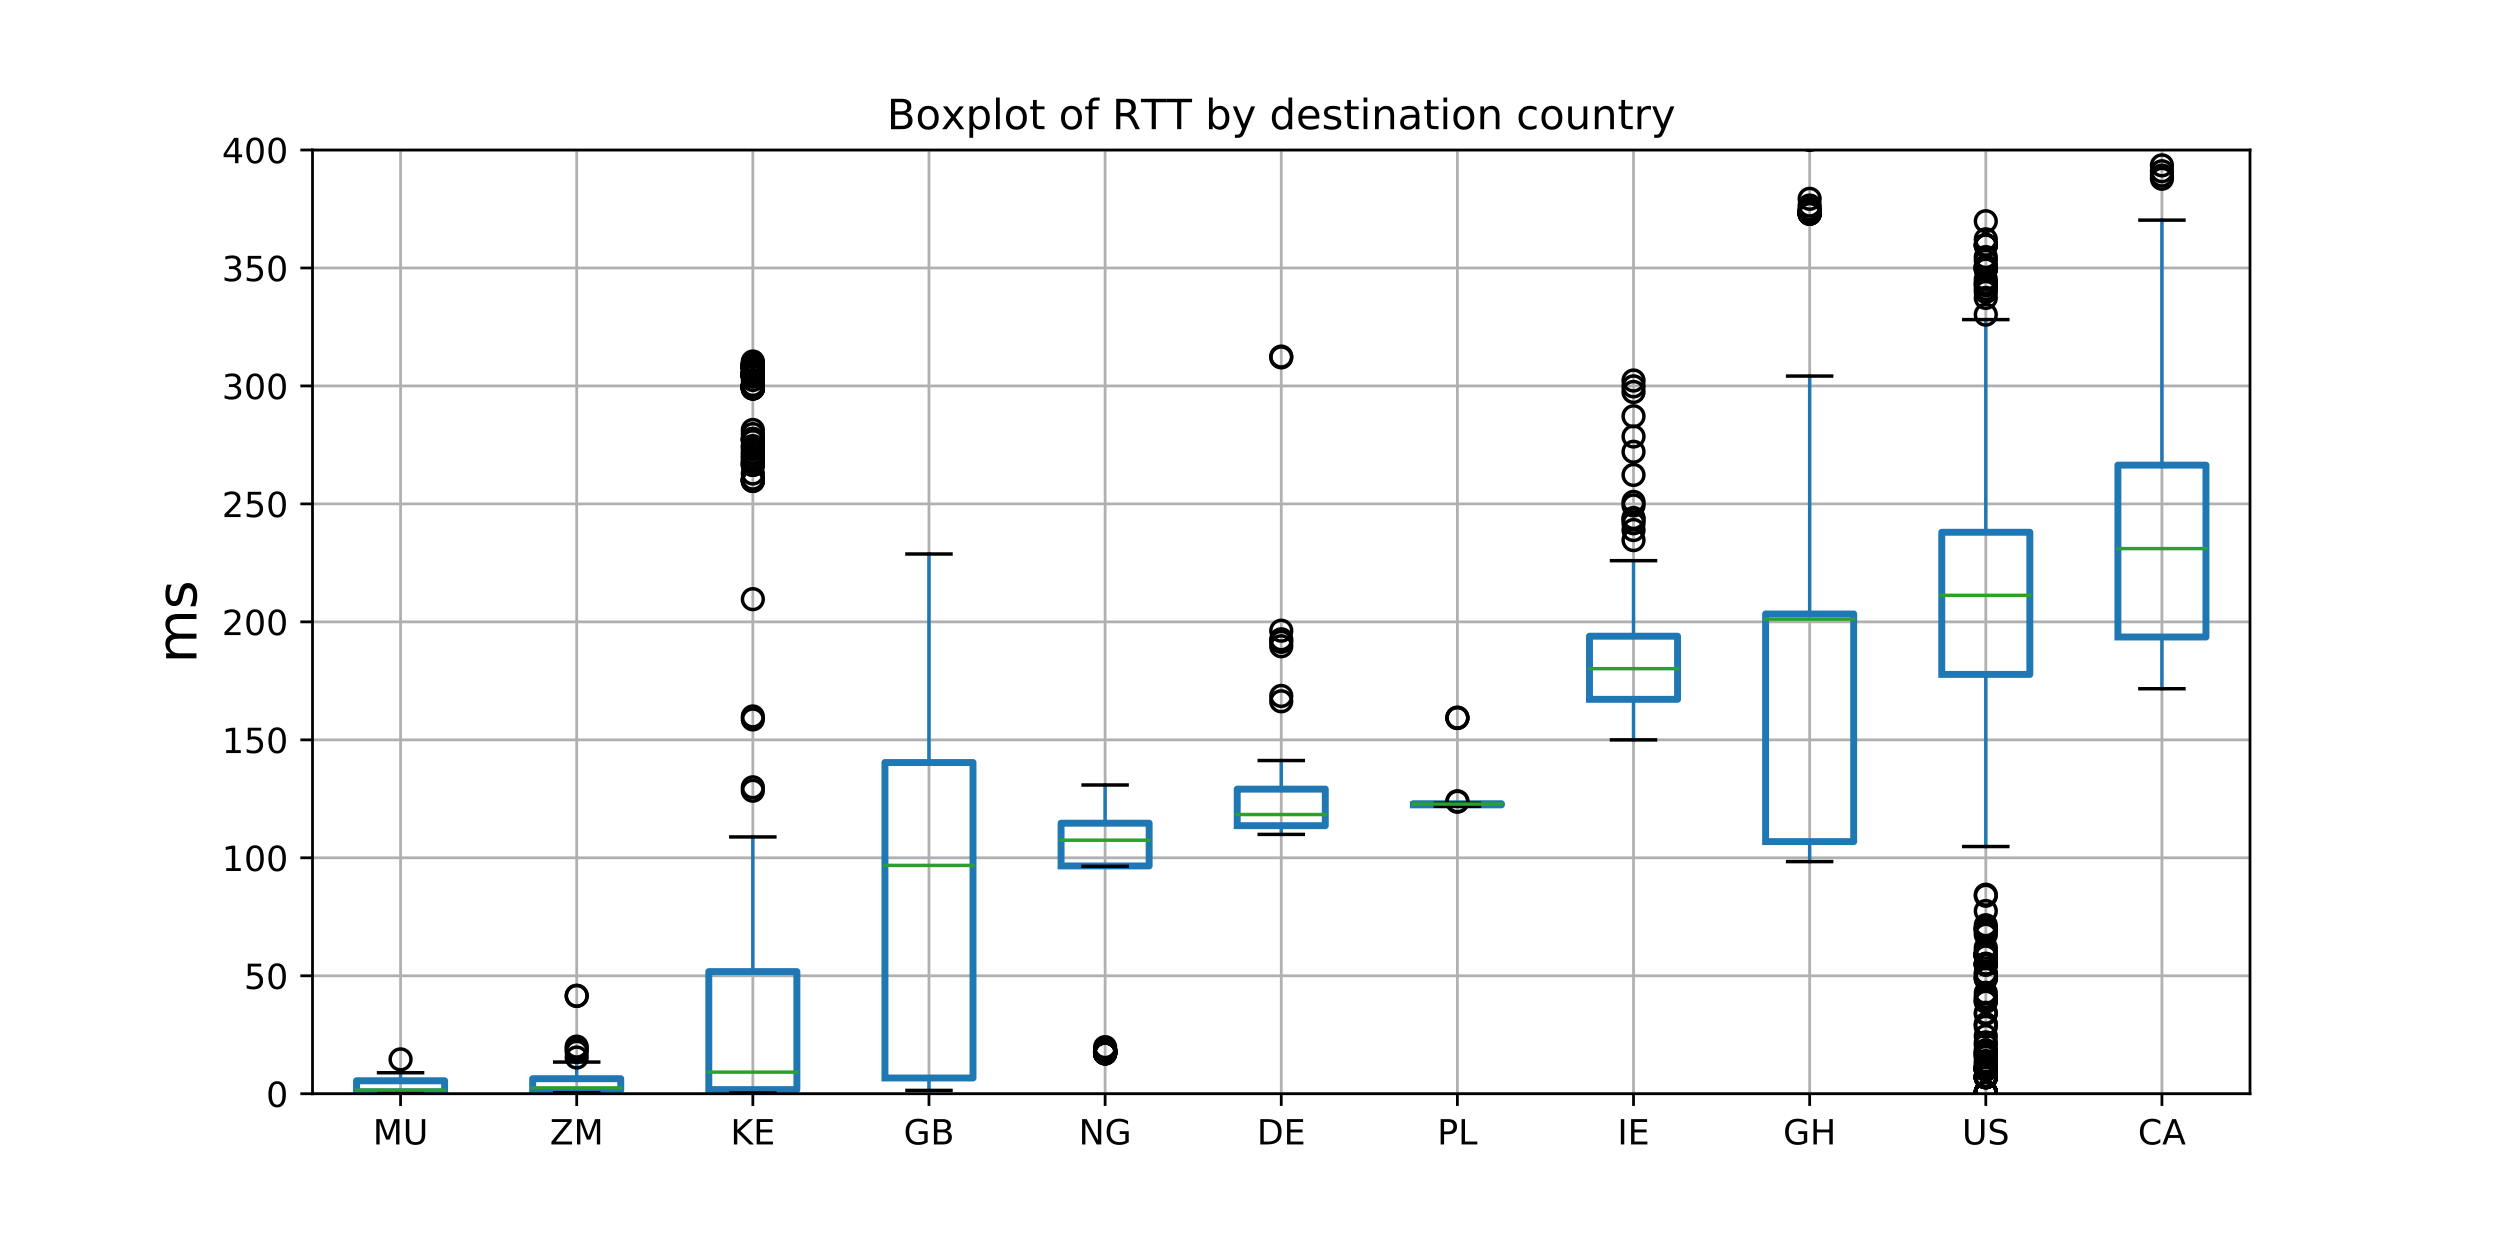 <?xml version="1.0" encoding="utf-8" standalone="no"?>
<!DOCTYPE svg PUBLIC "-//W3C//DTD SVG 1.1//EN"
  "http://www.w3.org/Graphics/SVG/1.1/DTD/svg11.dtd">
<!-- Created with matplotlib (http://matplotlib.org/) -->
<svg height="360pt" version="1.1" viewBox="0 0 720 360" width="720pt" xmlns="http://www.w3.org/2000/svg" xmlns:xlink="http://www.w3.org/1999/xlink">
 <defs>
  <style type="text/css">
*{stroke-linecap:butt;stroke-linejoin:round;}
  </style>
 </defs>
 <g id="figure_1">
  <g id="patch_1">
   <path d="M 0 360 
L 720 360 
L 720 0 
L 0 0 
z
" style="fill:#ffffff;"/>
  </g>
  <g id="axes_1">
   <g id="patch_2">
    <path d="M 90 315 
L 648 315 
L 648 43.2 
L 90 43.2 
z
" style="fill:#ffffff;"/>
   </g>
   <g id="matplotlib.axis_1">
    <g id="xtick_1">
     <g id="line2d_1">
      <path clip-path="url(#pfd3b7678e6)" d="M 115.364 315 
L 115.364 43.2 
" style="fill:none;stroke:#b0b0b0;stroke-linecap:square;stroke-width:0.8;"/>
     </g>
     <g id="line2d_2">
      <defs>
       <path d="M 0 0 
L 0 3.5 
" id="mdae8d9c5d3" style="stroke:#000000;stroke-width:0.8;"/>
      </defs>
      <g>
       <use style="stroke:#000000;stroke-width:0.8;" x="115.364" xlink:href="#mdae8d9c5d3" y="315"/>
      </g>
     </g>
     <g id="text_1">
      <!-- MU -->
      <defs>
       <path d="M 9.812 72.906 
L 24.516 72.906 
L 43.109 23.297 
L 61.812 72.906 
L 76.516 72.906 
L 76.516 0 
L 66.891 0 
L 66.891 64.016 
L 48.094 14.016 
L 38.188 14.016 
L 19.391 64.016 
L 19.391 0 
L 9.812 0 
z
" id="DejaVuSans-4d"/>
       <path d="M 8.688 72.906 
L 18.609 72.906 
L 18.609 28.609 
Q 18.609 16.891 22.844 11.734 
Q 27.094 6.594 36.625 6.594 
Q 46.094 6.594 50.344 11.734 
Q 54.594 16.891 54.594 28.609 
L 54.594 72.906 
L 64.5 72.906 
L 64.5 27.391 
Q 64.5 13.141 57.438 5.859 
Q 50.391 -1.422 36.625 -1.422 
Q 22.797 -1.422 15.734 5.859 
Q 8.688 13.141 8.688 27.391 
z
" id="DejaVuSans-55"/>
      </defs>
      <g transform="translate(107.39 329.598)scale(0.1 -0.1)">
       <use xlink:href="#DejaVuSans-4d"/>
       <use x="86.279" xlink:href="#DejaVuSans-55"/>
      </g>
     </g>
    </g>
    <g id="xtick_2">
     <g id="line2d_3">
      <path clip-path="url(#pfd3b7678e6)" d="M 166.091 315 
L 166.091 43.2 
" style="fill:none;stroke:#b0b0b0;stroke-linecap:square;stroke-width:0.8;"/>
     </g>
     <g id="line2d_4">
      <g>
       <use style="stroke:#000000;stroke-width:0.8;" x="166.091" xlink:href="#mdae8d9c5d3" y="315"/>
      </g>
     </g>
     <g id="text_2">
      <!-- ZM -->
      <defs>
       <path d="M 5.609 72.906 
L 62.891 72.906 
L 62.891 65.375 
L 16.797 8.297 
L 64.016 8.297 
L 64.016 0 
L 4.5 0 
L 4.5 7.516 
L 50.594 64.594 
L 5.609 64.594 
z
" id="DejaVuSans-5a"/>
      </defs>
      <g transform="translate(158.352 329.598)scale(0.1 -0.1)">
       <use xlink:href="#DejaVuSans-5a"/>
       <use x="68.506" xlink:href="#DejaVuSans-4d"/>
      </g>
     </g>
    </g>
    <g id="xtick_3">
     <g id="line2d_5">
      <path clip-path="url(#pfd3b7678e6)" d="M 216.818 315 
L 216.818 43.2 
" style="fill:none;stroke:#b0b0b0;stroke-linecap:square;stroke-width:0.8;"/>
     </g>
     <g id="line2d_6">
      <g>
       <use style="stroke:#000000;stroke-width:0.8;" x="216.818" xlink:href="#mdae8d9c5d3" y="315"/>
      </g>
     </g>
     <g id="text_3">
      <!-- KE -->
      <defs>
       <path d="M 9.812 72.906 
L 19.672 72.906 
L 19.672 42.094 
L 52.391 72.906 
L 65.094 72.906 
L 28.906 38.922 
L 67.672 0 
L 54.688 0 
L 19.672 35.109 
L 19.672 0 
L 9.812 0 
z
" id="DejaVuSans-4b"/>
       <path d="M 9.812 72.906 
L 55.906 72.906 
L 55.906 64.594 
L 19.672 64.594 
L 19.672 43.016 
L 54.391 43.016 
L 54.391 34.719 
L 19.672 34.719 
L 19.672 8.297 
L 56.781 8.297 
L 56.781 0 
L 9.812 0 
z
" id="DejaVuSans-45"/>
      </defs>
      <g transform="translate(210.38 329.598)scale(0.1 -0.1)">
       <use xlink:href="#DejaVuSans-4b"/>
       <use x="65.576" xlink:href="#DejaVuSans-45"/>
      </g>
     </g>
    </g>
    <g id="xtick_4">
     <g id="line2d_7">
      <path clip-path="url(#pfd3b7678e6)" d="M 267.545 315 
L 267.545 43.2 
" style="fill:none;stroke:#b0b0b0;stroke-linecap:square;stroke-width:0.8;"/>
     </g>
     <g id="line2d_8">
      <g>
       <use style="stroke:#000000;stroke-width:0.8;" x="267.545" xlink:href="#mdae8d9c5d3" y="315"/>
      </g>
     </g>
     <g id="text_4">
      <!-- GB -->
      <defs>
       <path d="M 59.516 10.406 
L 59.516 29.984 
L 43.406 29.984 
L 43.406 38.094 
L 69.281 38.094 
L 69.281 6.781 
Q 63.578 2.734 56.688 0.656 
Q 49.812 -1.422 42 -1.422 
Q 24.906 -1.422 15.25 8.562 
Q 5.609 18.562 5.609 36.375 
Q 5.609 54.25 15.25 64.234 
Q 24.906 74.219 42 74.219 
Q 49.125 74.219 55.547 72.453 
Q 61.969 70.703 67.391 67.281 
L 67.391 56.781 
Q 61.922 61.422 55.766 63.766 
Q 49.609 66.109 42.828 66.109 
Q 29.438 66.109 22.719 58.641 
Q 16.016 51.172 16.016 36.375 
Q 16.016 21.625 22.719 14.156 
Q 29.438 6.688 42.828 6.688 
Q 48.047 6.688 52.141 7.594 
Q 56.25 8.5 59.516 10.406 
z
" id="DejaVuSans-47"/>
       <path d="M 19.672 34.812 
L 19.672 8.109 
L 35.5 8.109 
Q 43.453 8.109 47.281 11.406 
Q 51.125 14.703 51.125 21.484 
Q 51.125 28.328 47.281 31.562 
Q 43.453 34.812 35.5 34.812 
z
M 19.672 64.797 
L 19.672 42.828 
L 34.281 42.828 
Q 41.5 42.828 45.031 45.531 
Q 48.578 48.25 48.578 53.812 
Q 48.578 59.328 45.031 62.062 
Q 41.5 64.797 34.281 64.797 
z
M 9.812 72.906 
L 35.016 72.906 
Q 46.297 72.906 52.391 68.219 
Q 58.5 63.531 58.5 54.891 
Q 58.5 48.188 55.375 44.234 
Q 52.25 40.281 46.188 39.312 
Q 53.469 37.75 57.5 32.781 
Q 61.531 27.828 61.531 20.406 
Q 61.531 10.641 54.891 5.312 
Q 48.25 0 35.984 0 
L 9.812 0 
z
" id="DejaVuSans-42"/>
      </defs>
      <g transform="translate(260.241 329.598)scale(0.1 -0.1)">
       <use xlink:href="#DejaVuSans-47"/>
       <use x="77.49" xlink:href="#DejaVuSans-42"/>
      </g>
     </g>
    </g>
    <g id="xtick_5">
     <g id="line2d_9">
      <path clip-path="url(#pfd3b7678e6)" d="M 318.273 315 
L 318.273 43.2 
" style="fill:none;stroke:#b0b0b0;stroke-linecap:square;stroke-width:0.8;"/>
     </g>
     <g id="line2d_10">
      <g>
       <use style="stroke:#000000;stroke-width:0.8;" x="318.273" xlink:href="#mdae8d9c5d3" y="315"/>
      </g>
     </g>
     <g id="text_5">
      <!-- NG -->
      <defs>
       <path d="M 9.812 72.906 
L 23.094 72.906 
L 55.422 11.922 
L 55.422 72.906 
L 64.984 72.906 
L 64.984 0 
L 51.703 0 
L 19.391 60.984 
L 19.391 0 
L 9.812 0 
z
" id="DejaVuSans-4e"/>
      </defs>
      <g transform="translate(310.658 329.598)scale(0.1 -0.1)">
       <use xlink:href="#DejaVuSans-4e"/>
       <use x="74.805" xlink:href="#DejaVuSans-47"/>
      </g>
     </g>
    </g>
    <g id="xtick_6">
     <g id="line2d_11">
      <path clip-path="url(#pfd3b7678e6)" d="M 369 315 
L 369 43.2 
" style="fill:none;stroke:#b0b0b0;stroke-linecap:square;stroke-width:0.8;"/>
     </g>
     <g id="line2d_12">
      <g>
       <use style="stroke:#000000;stroke-width:0.8;" x="369" xlink:href="#mdae8d9c5d3" y="315"/>
      </g>
     </g>
     <g id="text_6">
      <!-- DE -->
      <defs>
       <path d="M 19.672 64.797 
L 19.672 8.109 
L 31.594 8.109 
Q 46.688 8.109 53.688 14.938 
Q 60.688 21.781 60.688 36.531 
Q 60.688 51.172 53.688 57.984 
Q 46.688 64.797 31.594 64.797 
z
M 9.812 72.906 
L 30.078 72.906 
Q 51.266 72.906 61.172 64.094 
Q 71.094 55.281 71.094 36.531 
Q 71.094 17.672 61.125 8.828 
Q 51.172 0 30.078 0 
L 9.812 0 
z
" id="DejaVuSans-44"/>
      </defs>
      <g transform="translate(361.991 329.598)scale(0.1 -0.1)">
       <use xlink:href="#DejaVuSans-44"/>
       <use x="77.002" xlink:href="#DejaVuSans-45"/>
      </g>
     </g>
    </g>
    <g id="xtick_7">
     <g id="line2d_13">
      <path clip-path="url(#pfd3b7678e6)" d="M 419.727 315 
L 419.727 43.2 
" style="fill:none;stroke:#b0b0b0;stroke-linecap:square;stroke-width:0.8;"/>
     </g>
     <g id="line2d_14">
      <g>
       <use style="stroke:#000000;stroke-width:0.8;" x="419.727" xlink:href="#mdae8d9c5d3" y="315"/>
      </g>
     </g>
     <g id="text_7">
      <!-- PL -->
      <defs>
       <path d="M 19.672 64.797 
L 19.672 37.406 
L 32.078 37.406 
Q 38.969 37.406 42.719 40.969 
Q 46.484 44.531 46.484 51.125 
Q 46.484 57.672 42.719 61.234 
Q 38.969 64.797 32.078 64.797 
z
M 9.812 72.906 
L 32.078 72.906 
Q 44.344 72.906 50.609 67.359 
Q 56.891 61.812 56.891 51.125 
Q 56.891 40.328 50.609 34.812 
Q 44.344 29.297 32.078 29.297 
L 19.672 29.297 
L 19.672 0 
L 9.812 0 
z
" id="DejaVuSans-50"/>
       <path d="M 9.812 72.906 
L 19.672 72.906 
L 19.672 8.297 
L 55.172 8.297 
L 55.172 0 
L 9.812 0 
z
" id="DejaVuSans-4c"/>
      </defs>
      <g transform="translate(413.926 329.598)scale(0.1 -0.1)">
       <use xlink:href="#DejaVuSans-50"/>
       <use x="60.303" xlink:href="#DejaVuSans-4c"/>
      </g>
     </g>
    </g>
    <g id="xtick_8">
     <g id="line2d_15">
      <path clip-path="url(#pfd3b7678e6)" d="M 470.455 315 
L 470.455 43.2 
" style="fill:none;stroke:#b0b0b0;stroke-linecap:square;stroke-width:0.8;"/>
     </g>
     <g id="line2d_16">
      <g>
       <use style="stroke:#000000;stroke-width:0.8;" x="470.455" xlink:href="#mdae8d9c5d3" y="315"/>
      </g>
     </g>
     <g id="text_8">
      <!-- IE -->
      <defs>
       <path d="M 9.812 72.906 
L 19.672 72.906 
L 19.672 0 
L 9.812 0 
z
" id="DejaVuSans-49"/>
      </defs>
      <g transform="translate(465.82 329.598)scale(0.1 -0.1)">
       <use xlink:href="#DejaVuSans-49"/>
       <use x="29.492" xlink:href="#DejaVuSans-45"/>
      </g>
     </g>
    </g>
    <g id="xtick_9">
     <g id="line2d_17">
      <path clip-path="url(#pfd3b7678e6)" d="M 521.182 315 
L 521.182 43.2 
" style="fill:none;stroke:#b0b0b0;stroke-linecap:square;stroke-width:0.8;"/>
     </g>
     <g id="line2d_18">
      <g>
       <use style="stroke:#000000;stroke-width:0.8;" x="521.182" xlink:href="#mdae8d9c5d3" y="315"/>
      </g>
     </g>
     <g id="text_9">
      <!-- GH -->
      <defs>
       <path d="M 9.812 72.906 
L 19.672 72.906 
L 19.672 43.016 
L 55.516 43.016 
L 55.516 72.906 
L 65.375 72.906 
L 65.375 0 
L 55.516 0 
L 55.516 34.719 
L 19.672 34.719 
L 19.672 0 
L 9.812 0 
z
" id="DejaVuSans-48"/>
      </defs>
      <g transform="translate(513.547 329.598)scale(0.1 -0.1)">
       <use xlink:href="#DejaVuSans-47"/>
       <use x="77.49" xlink:href="#DejaVuSans-48"/>
      </g>
     </g>
    </g>
    <g id="xtick_10">
     <g id="line2d_19">
      <path clip-path="url(#pfd3b7678e6)" d="M 571.909 315 
L 571.909 43.2 
" style="fill:none;stroke:#b0b0b0;stroke-linecap:square;stroke-width:0.8;"/>
     </g>
     <g id="line2d_20">
      <g>
       <use style="stroke:#000000;stroke-width:0.8;" x="571.909" xlink:href="#mdae8d9c5d3" y="315"/>
      </g>
     </g>
     <g id="text_10">
      <!-- US -->
      <defs>
       <path d="M 53.516 70.516 
L 53.516 60.891 
Q 47.906 63.578 42.922 64.891 
Q 37.938 66.219 33.297 66.219 
Q 25.25 66.219 20.875 63.094 
Q 16.5 59.969 16.5 54.203 
Q 16.5 49.359 19.406 46.891 
Q 22.312 44.438 30.422 42.922 
L 36.375 41.703 
Q 47.406 39.594 52.656 34.297 
Q 57.906 29 57.906 20.125 
Q 57.906 9.516 50.797 4.047 
Q 43.703 -1.422 29.984 -1.422 
Q 24.812 -1.422 18.969 -0.25 
Q 13.141 0.922 6.891 3.219 
L 6.891 13.375 
Q 12.891 10.016 18.656 8.297 
Q 24.422 6.594 29.984 6.594 
Q 38.422 6.594 43.016 9.906 
Q 47.609 13.234 47.609 19.391 
Q 47.609 24.75 44.312 27.781 
Q 41.016 30.812 33.5 32.328 
L 27.484 33.5 
Q 16.453 35.688 11.516 40.375 
Q 6.594 45.062 6.594 53.422 
Q 6.594 63.094 13.406 68.656 
Q 20.219 74.219 32.172 74.219 
Q 37.312 74.219 42.625 73.281 
Q 47.953 72.359 53.516 70.516 
z
" id="DejaVuSans-53"/>
      </defs>
      <g transform="translate(565.075 329.598)scale(0.1 -0.1)">
       <use xlink:href="#DejaVuSans-55"/>
       <use x="73.193" xlink:href="#DejaVuSans-53"/>
      </g>
     </g>
    </g>
    <g id="xtick_11">
     <g id="line2d_21">
      <path clip-path="url(#pfd3b7678e6)" d="M 622.636 315 
L 622.636 43.2 
" style="fill:none;stroke:#b0b0b0;stroke-linecap:square;stroke-width:0.8;"/>
     </g>
     <g id="line2d_22">
      <g>
       <use style="stroke:#000000;stroke-width:0.8;" x="622.636" xlink:href="#mdae8d9c5d3" y="315"/>
      </g>
     </g>
     <g id="text_11">
      <!-- CA -->
      <defs>
       <path d="M 64.406 67.281 
L 64.406 56.891 
Q 59.422 61.531 53.781 63.812 
Q 48.141 66.109 41.797 66.109 
Q 29.297 66.109 22.656 58.469 
Q 16.016 50.828 16.016 36.375 
Q 16.016 21.969 22.656 14.328 
Q 29.297 6.688 41.797 6.688 
Q 48.141 6.688 53.781 8.984 
Q 59.422 11.281 64.406 15.922 
L 64.406 5.609 
Q 59.234 2.094 53.438 0.328 
Q 47.656 -1.422 41.219 -1.422 
Q 24.656 -1.422 15.125 8.703 
Q 5.609 18.844 5.609 36.375 
Q 5.609 53.953 15.125 64.078 
Q 24.656 74.219 41.219 74.219 
Q 47.75 74.219 53.531 72.484 
Q 59.328 70.75 64.406 67.281 
z
" id="DejaVuSans-43"/>
       <path d="M 34.188 63.188 
L 20.797 26.906 
L 47.609 26.906 
z
M 28.609 72.906 
L 39.797 72.906 
L 67.578 0 
L 57.328 0 
L 50.688 18.703 
L 17.828 18.703 
L 11.188 0 
L 0.781 0 
z
" id="DejaVuSans-41"/>
      </defs>
      <g transform="translate(615.725 329.598)scale(0.1 -0.1)">
       <use xlink:href="#DejaVuSans-43"/>
       <use x="69.824" xlink:href="#DejaVuSans-41"/>
      </g>
     </g>
    </g>
   </g>
   <g id="matplotlib.axis_2">
    <g id="ytick_1">
     <g id="line2d_23">
      <path clip-path="url(#pfd3b7678e6)" d="M 90 315 
L 648 315 
" style="fill:none;stroke:#b0b0b0;stroke-linecap:square;stroke-width:0.8;"/>
     </g>
     <g id="line2d_24">
      <defs>
       <path d="M 0 0 
L -3.5 0 
" id="mf44898a4ad" style="stroke:#000000;stroke-width:0.8;"/>
      </defs>
      <g>
       <use style="stroke:#000000;stroke-width:0.8;" x="90" xlink:href="#mf44898a4ad" y="315"/>
      </g>
     </g>
     <g id="text_12">
      <!-- 0 -->
      <defs>
       <path d="M 31.781 66.406 
Q 24.172 66.406 20.328 58.906 
Q 16.5 51.422 16.5 36.375 
Q 16.5 21.391 20.328 13.891 
Q 24.172 6.391 31.781 6.391 
Q 39.453 6.391 43.281 13.891 
Q 47.125 21.391 47.125 36.375 
Q 47.125 51.422 43.281 58.906 
Q 39.453 66.406 31.781 66.406 
z
M 31.781 74.219 
Q 44.047 74.219 50.516 64.516 
Q 56.984 54.828 56.984 36.375 
Q 56.984 17.969 50.516 8.266 
Q 44.047 -1.422 31.781 -1.422 
Q 19.531 -1.422 13.062 8.266 
Q 6.594 17.969 6.594 36.375 
Q 6.594 54.828 13.062 64.516 
Q 19.531 74.219 31.781 74.219 
z
" id="DejaVuSans-30"/>
      </defs>
      <g transform="translate(76.638 318.799)scale(0.1 -0.1)">
       <use xlink:href="#DejaVuSans-30"/>
      </g>
     </g>
    </g>
    <g id="ytick_2">
     <g id="line2d_25">
      <path clip-path="url(#pfd3b7678e6)" d="M 90 281.025 
L 648 281.025 
" style="fill:none;stroke:#b0b0b0;stroke-linecap:square;stroke-width:0.8;"/>
     </g>
     <g id="line2d_26">
      <g>
       <use style="stroke:#000000;stroke-width:0.8;" x="90" xlink:href="#mf44898a4ad" y="281.025"/>
      </g>
     </g>
     <g id="text_13">
      <!-- 50 -->
      <defs>
       <path d="M 10.797 72.906 
L 49.516 72.906 
L 49.516 64.594 
L 19.828 64.594 
L 19.828 46.734 
Q 21.969 47.469 24.109 47.828 
Q 26.266 48.188 28.422 48.188 
Q 40.625 48.188 47.75 41.5 
Q 54.891 34.812 54.891 23.391 
Q 54.891 11.625 47.562 5.094 
Q 40.234 -1.422 26.906 -1.422 
Q 22.312 -1.422 17.547 -0.641 
Q 12.797 0.141 7.719 1.703 
L 7.719 11.625 
Q 12.109 9.234 16.797 8.062 
Q 21.484 6.891 26.703 6.891 
Q 35.156 6.891 40.078 11.328 
Q 45.016 15.766 45.016 23.391 
Q 45.016 31 40.078 35.438 
Q 35.156 39.891 26.703 39.891 
Q 22.75 39.891 18.812 39.016 
Q 14.891 38.141 10.797 36.281 
z
" id="DejaVuSans-35"/>
      </defs>
      <g transform="translate(70.275 284.824)scale(0.1 -0.1)">
       <use xlink:href="#DejaVuSans-35"/>
       <use x="63.623" xlink:href="#DejaVuSans-30"/>
      </g>
     </g>
    </g>
    <g id="ytick_3">
     <g id="line2d_27">
      <path clip-path="url(#pfd3b7678e6)" d="M 90 247.05 
L 648 247.05 
" style="fill:none;stroke:#b0b0b0;stroke-linecap:square;stroke-width:0.8;"/>
     </g>
     <g id="line2d_28">
      <g>
       <use style="stroke:#000000;stroke-width:0.8;" x="90" xlink:href="#mf44898a4ad" y="247.05"/>
      </g>
     </g>
     <g id="text_14">
      <!-- 100 -->
      <defs>
       <path d="M 12.406 8.297 
L 28.516 8.297 
L 28.516 63.922 
L 10.984 60.406 
L 10.984 69.391 
L 28.422 72.906 
L 38.281 72.906 
L 38.281 8.297 
L 54.391 8.297 
L 54.391 0 
L 12.406 0 
z
" id="DejaVuSans-31"/>
      </defs>
      <g transform="translate(63.913 250.849)scale(0.1 -0.1)">
       <use xlink:href="#DejaVuSans-31"/>
       <use x="63.623" xlink:href="#DejaVuSans-30"/>
       <use x="127.246" xlink:href="#DejaVuSans-30"/>
      </g>
     </g>
    </g>
    <g id="ytick_4">
     <g id="line2d_29">
      <path clip-path="url(#pfd3b7678e6)" d="M 90 213.075 
L 648 213.075 
" style="fill:none;stroke:#b0b0b0;stroke-linecap:square;stroke-width:0.8;"/>
     </g>
     <g id="line2d_30">
      <g>
       <use style="stroke:#000000;stroke-width:0.8;" x="90" xlink:href="#mf44898a4ad" y="213.075"/>
      </g>
     </g>
     <g id="text_15">
      <!-- 150 -->
      <g transform="translate(63.913 216.874)scale(0.1 -0.1)">
       <use xlink:href="#DejaVuSans-31"/>
       <use x="63.623" xlink:href="#DejaVuSans-35"/>
       <use x="127.246" xlink:href="#DejaVuSans-30"/>
      </g>
     </g>
    </g>
    <g id="ytick_5">
     <g id="line2d_31">
      <path clip-path="url(#pfd3b7678e6)" d="M 90 179.1 
L 648 179.1 
" style="fill:none;stroke:#b0b0b0;stroke-linecap:square;stroke-width:0.8;"/>
     </g>
     <g id="line2d_32">
      <g>
       <use style="stroke:#000000;stroke-width:0.8;" x="90" xlink:href="#mf44898a4ad" y="179.1"/>
      </g>
     </g>
     <g id="text_16">
      <!-- 200 -->
      <defs>
       <path d="M 19.188 8.297 
L 53.609 8.297 
L 53.609 0 
L 7.328 0 
L 7.328 8.297 
Q 12.938 14.109 22.625 23.891 
Q 32.328 33.688 34.812 36.531 
Q 39.547 41.844 41.422 45.531 
Q 43.312 49.219 43.312 52.781 
Q 43.312 58.594 39.234 62.25 
Q 35.156 65.922 28.609 65.922 
Q 23.969 65.922 18.812 64.312 
Q 13.672 62.703 7.812 59.422 
L 7.812 69.391 
Q 13.766 71.781 18.938 73 
Q 24.125 74.219 28.422 74.219 
Q 39.75 74.219 46.484 68.547 
Q 53.219 62.891 53.219 53.422 
Q 53.219 48.922 51.531 44.891 
Q 49.859 40.875 45.406 35.406 
Q 44.188 33.984 37.641 27.219 
Q 31.109 20.453 19.188 8.297 
z
" id="DejaVuSans-32"/>
      </defs>
      <g transform="translate(63.913 182.899)scale(0.1 -0.1)">
       <use xlink:href="#DejaVuSans-32"/>
       <use x="63.623" xlink:href="#DejaVuSans-30"/>
       <use x="127.246" xlink:href="#DejaVuSans-30"/>
      </g>
     </g>
    </g>
    <g id="ytick_6">
     <g id="line2d_33">
      <path clip-path="url(#pfd3b7678e6)" d="M 90 145.125 
L 648 145.125 
" style="fill:none;stroke:#b0b0b0;stroke-linecap:square;stroke-width:0.8;"/>
     </g>
     <g id="line2d_34">
      <g>
       <use style="stroke:#000000;stroke-width:0.8;" x="90" xlink:href="#mf44898a4ad" y="145.125"/>
      </g>
     </g>
     <g id="text_17">
      <!-- 250 -->
      <g transform="translate(63.913 148.924)scale(0.1 -0.1)">
       <use xlink:href="#DejaVuSans-32"/>
       <use x="63.623" xlink:href="#DejaVuSans-35"/>
       <use x="127.246" xlink:href="#DejaVuSans-30"/>
      </g>
     </g>
    </g>
    <g id="ytick_7">
     <g id="line2d_35">
      <path clip-path="url(#pfd3b7678e6)" d="M 90 111.15 
L 648 111.15 
" style="fill:none;stroke:#b0b0b0;stroke-linecap:square;stroke-width:0.8;"/>
     </g>
     <g id="line2d_36">
      <g>
       <use style="stroke:#000000;stroke-width:0.8;" x="90" xlink:href="#mf44898a4ad" y="111.15"/>
      </g>
     </g>
     <g id="text_18">
      <!-- 300 -->
      <defs>
       <path d="M 40.578 39.312 
Q 47.656 37.797 51.625 33 
Q 55.609 28.219 55.609 21.188 
Q 55.609 10.406 48.188 4.484 
Q 40.766 -1.422 27.094 -1.422 
Q 22.516 -1.422 17.656 -0.516 
Q 12.797 0.391 7.625 2.203 
L 7.625 11.719 
Q 11.719 9.328 16.594 8.109 
Q 21.484 6.891 26.812 6.891 
Q 36.078 6.891 40.938 10.547 
Q 45.797 14.203 45.797 21.188 
Q 45.797 27.641 41.281 31.266 
Q 36.766 34.906 28.719 34.906 
L 20.219 34.906 
L 20.219 43.016 
L 29.109 43.016 
Q 36.375 43.016 40.234 45.922 
Q 44.094 48.828 44.094 54.297 
Q 44.094 59.906 40.109 62.906 
Q 36.141 65.922 28.719 65.922 
Q 24.656 65.922 20.016 65.031 
Q 15.375 64.156 9.812 62.312 
L 9.812 71.094 
Q 15.438 72.656 20.344 73.438 
Q 25.25 74.219 29.594 74.219 
Q 40.828 74.219 47.359 69.109 
Q 53.906 64.016 53.906 55.328 
Q 53.906 49.266 50.438 45.094 
Q 46.969 40.922 40.578 39.312 
z
" id="DejaVuSans-33"/>
      </defs>
      <g transform="translate(63.913 114.949)scale(0.1 -0.1)">
       <use xlink:href="#DejaVuSans-33"/>
       <use x="63.623" xlink:href="#DejaVuSans-30"/>
       <use x="127.246" xlink:href="#DejaVuSans-30"/>
      </g>
     </g>
    </g>
    <g id="ytick_8">
     <g id="line2d_37">
      <path clip-path="url(#pfd3b7678e6)" d="M 90 77.175 
L 648 77.175 
" style="fill:none;stroke:#b0b0b0;stroke-linecap:square;stroke-width:0.8;"/>
     </g>
     <g id="line2d_38">
      <g>
       <use style="stroke:#000000;stroke-width:0.8;" x="90" xlink:href="#mf44898a4ad" y="77.175"/>
      </g>
     </g>
     <g id="text_19">
      <!-- 350 -->
      <g transform="translate(63.913 80.974)scale(0.1 -0.1)">
       <use xlink:href="#DejaVuSans-33"/>
       <use x="63.623" xlink:href="#DejaVuSans-35"/>
       <use x="127.246" xlink:href="#DejaVuSans-30"/>
      </g>
     </g>
    </g>
    <g id="ytick_9">
     <g id="line2d_39">
      <path clip-path="url(#pfd3b7678e6)" d="M 90 43.2 
L 648 43.2 
" style="fill:none;stroke:#b0b0b0;stroke-linecap:square;stroke-width:0.8;"/>
     </g>
     <g id="line2d_40">
      <g>
       <use style="stroke:#000000;stroke-width:0.8;" x="90" xlink:href="#mf44898a4ad" y="43.2"/>
      </g>
     </g>
     <g id="text_20">
      <!-- 400 -->
      <defs>
       <path d="M 37.797 64.312 
L 12.891 25.391 
L 37.797 25.391 
z
M 35.203 72.906 
L 47.609 72.906 
L 47.609 25.391 
L 58.016 25.391 
L 58.016 17.188 
L 47.609 17.188 
L 47.609 0 
L 37.797 0 
L 37.797 17.188 
L 4.891 17.188 
L 4.891 26.703 
z
" id="DejaVuSans-34"/>
      </defs>
      <g transform="translate(63.913 46.999)scale(0.1 -0.1)">
       <use xlink:href="#DejaVuSans-34"/>
       <use x="63.623" xlink:href="#DejaVuSans-30"/>
       <use x="127.246" xlink:href="#DejaVuSans-30"/>
      </g>
     </g>
    </g>
    <g id="text_21">
     <!-- ms -->
     <defs>
      <path d="M 52 44.188 
Q 55.375 50.25 60.062 53.125 
Q 64.75 56 71.094 56 
Q 79.641 56 84.281 50.016 
Q 88.922 44.047 88.922 33.016 
L 88.922 0 
L 79.891 0 
L 79.891 32.719 
Q 79.891 40.578 77.094 44.375 
Q 74.312 48.188 68.609 48.188 
Q 61.625 48.188 57.562 43.547 
Q 53.516 38.922 53.516 30.906 
L 53.516 0 
L 44.484 0 
L 44.484 32.719 
Q 44.484 40.625 41.703 44.406 
Q 38.922 48.188 33.109 48.188 
Q 26.219 48.188 22.156 43.531 
Q 18.109 38.875 18.109 30.906 
L 18.109 0 
L 9.078 0 
L 9.078 54.688 
L 18.109 54.688 
L 18.109 46.188 
Q 21.188 51.219 25.484 53.609 
Q 29.781 56 35.688 56 
Q 41.656 56 45.828 52.969 
Q 50 49.953 52 44.188 
z
" id="DejaVuSans-6d"/>
      <path d="M 44.281 53.078 
L 44.281 44.578 
Q 40.484 46.531 36.375 47.5 
Q 32.281 48.484 27.875 48.484 
Q 21.188 48.484 17.844 46.438 
Q 14.5 44.391 14.5 40.281 
Q 14.5 37.156 16.891 35.375 
Q 19.281 33.594 26.516 31.984 
L 29.594 31.297 
Q 39.156 29.25 43.188 25.516 
Q 47.219 21.781 47.219 15.094 
Q 47.219 7.469 41.188 3.016 
Q 35.156 -1.422 24.609 -1.422 
Q 20.219 -1.422 15.453 -0.562 
Q 10.688 0.297 5.422 2 
L 5.422 11.281 
Q 10.406 8.688 15.234 7.391 
Q 20.062 6.109 24.812 6.109 
Q 31.156 6.109 34.562 8.281 
Q 37.984 10.453 37.984 14.406 
Q 37.984 18.062 35.516 20.016 
Q 33.062 21.969 24.703 23.781 
L 21.578 24.516 
Q 13.234 26.266 9.516 29.906 
Q 5.812 33.547 5.812 39.891 
Q 5.812 47.609 11.281 51.797 
Q 16.75 56 26.812 56 
Q 31.781 56 36.172 55.266 
Q 40.578 54.547 44.281 53.078 
z
" id="DejaVuSans-73"/>
     </defs>
     <g transform="translate(56.585 191.06)rotate(-90)scale(0.16 -0.16)">
      <use xlink:href="#DejaVuSans-6d"/>
      <use x="97.412" xlink:href="#DejaVuSans-73"/>
     </g>
    </g>
   </g>
   <g id="line2d_41">
    <path clip-path="url(#pfd3b7678e6)" d="M 102.682 314.456 
L 128.045 314.456 
L 128.045 311.262 
L 102.682 311.262 
L 102.682 314.456 
" style="fill:none;stroke:#1f77b4;stroke-linecap:square;stroke-width:2;"/>
   </g>
   <g id="line2d_42">
    <path clip-path="url(#pfd3b7678e6)" d="M 115.364 314.456 
L 115.364 314.639 
" style="fill:none;stroke:#1f77b4;stroke-linecap:square;"/>
   </g>
   <g id="line2d_43">
    <path clip-path="url(#pfd3b7678e6)" d="M 115.364 311.262 
L 115.364 308.953 
" style="fill:none;stroke:#1f77b4;stroke-linecap:square;"/>
   </g>
   <g id="line2d_44">
    <path clip-path="url(#pfd3b7678e6)" d="M 109.023 314.639 
L 121.705 314.639 
" style="fill:none;stroke:#000000;stroke-linecap:square;"/>
   </g>
   <g id="line2d_45">
    <path clip-path="url(#pfd3b7678e6)" d="M 109.023 308.953 
L 121.705 308.953 
" style="fill:none;stroke:#000000;stroke-linecap:square;"/>
   </g>
   <g id="line2d_46">
    <defs>
     <path d="M 0 3 
C 0.796 3 1.559 2.684 2.121 2.121 
C 2.684 1.559 3 0.796 3 0 
C 3 -0.796 2.684 -1.559 2.121 -2.121 
C 1.559 -2.684 0.796 -3 0 -3 
C -0.796 -3 -1.559 -2.684 -2.121 -2.121 
C -2.684 -1.559 -3 -0.796 -3 0 
C -3 0.796 -2.684 1.559 -2.121 2.121 
C -1.559 2.684 -0.796 3 0 3 
z
" id="m467239066a" style="stroke:#000000;"/>
    </defs>
    <g clip-path="url(#pfd3b7678e6)">
     <use style="fill-opacity:0;stroke:#000000;" x="115.364" xlink:href="#m467239066a" y="305.104"/>
    </g>
   </g>
   <g id="line2d_47">
    <path clip-path="url(#pfd3b7678e6)" d="M 153.409 313.951 
L 178.773 313.951 
L 178.773 310.664 
L 153.409 310.664 
L 153.409 313.951 
" style="fill:none;stroke:#1f77b4;stroke-linecap:square;stroke-width:2;"/>
   </g>
   <g id="line2d_48">
    <path clip-path="url(#pfd3b7678e6)" d="M 166.091 313.951 
L 166.091 314.702 
" style="fill:none;stroke:#1f77b4;stroke-linecap:square;"/>
   </g>
   <g id="line2d_49">
    <path clip-path="url(#pfd3b7678e6)" d="M 166.091 310.664 
L 166.091 305.873 
" style="fill:none;stroke:#1f77b4;stroke-linecap:square;"/>
   </g>
   <g id="line2d_50">
    <path clip-path="url(#pfd3b7678e6)" d="M 159.75 314.702 
L 172.432 314.702 
" style="fill:none;stroke:#000000;stroke-linecap:square;"/>
   </g>
   <g id="line2d_51">
    <path clip-path="url(#pfd3b7678e6)" d="M 159.75 305.873 
L 172.432 305.873 
" style="fill:none;stroke:#000000;stroke-linecap:square;"/>
   </g>
   <g id="line2d_52">
    <g clip-path="url(#pfd3b7678e6)">
     <use style="fill-opacity:0;stroke:#000000;" x="166.091" xlink:href="#m467239066a" y="302.902"/>
     <use style="fill-opacity:0;stroke:#000000;" x="166.091" xlink:href="#m467239066a" y="302.082"/>
     <use style="fill-opacity:0;stroke:#000000;" x="166.091" xlink:href="#m467239066a" y="301.432"/>
     <use style="fill-opacity:0;stroke:#000000;" x="166.091" xlink:href="#m467239066a" y="286.779"/>
     <use style="fill-opacity:0;stroke:#000000;" x="166.091" xlink:href="#m467239066a" y="304.569"/>
     <use style="fill-opacity:0;stroke:#000000;" x="166.091" xlink:href="#m467239066a" y="286.825"/>
    </g>
   </g>
   <g id="line2d_53">
    <path clip-path="url(#pfd3b7678e6)" d="M 204.136 313.803 
L 229.5 313.803 
L 229.5 279.825 
L 204.136 279.825 
L 204.136 313.803 
" style="fill:none;stroke:#1f77b4;stroke-linecap:square;stroke-width:2;"/>
   </g>
   <g id="line2d_54">
    <path clip-path="url(#pfd3b7678e6)" d="M 216.818 313.803 
L 216.818 314.771 
" style="fill:none;stroke:#1f77b4;stroke-linecap:square;"/>
   </g>
   <g id="line2d_55">
    <path clip-path="url(#pfd3b7678e6)" d="M 216.818 279.825 
L 216.818 241.044 
" style="fill:none;stroke:#1f77b4;stroke-linecap:square;"/>
   </g>
   <g id="line2d_56">
    <path clip-path="url(#pfd3b7678e6)" d="M 210.477 314.771 
L 223.159 314.771 
" style="fill:none;stroke:#000000;stroke-linecap:square;"/>
   </g>
   <g id="line2d_57">
    <path clip-path="url(#pfd3b7678e6)" d="M 210.477 241.044 
L 223.159 241.044 
" style="fill:none;stroke:#000000;stroke-linecap:square;"/>
   </g>
   <g id="line2d_58">
    <g clip-path="url(#pfd3b7678e6)">
     <use style="fill-opacity:0;stroke:#000000;" x="216.818" xlink:href="#m467239066a" y="111.244"/>
     <use style="fill-opacity:0;stroke:#000000;" x="216.818" xlink:href="#m467239066a" y="111.256"/>
     <use style="fill-opacity:0;stroke:#000000;" x="216.818" xlink:href="#m467239066a" y="111.235"/>
     <use style="fill-opacity:0;stroke:#000000;" x="216.818" xlink:href="#m467239066a" y="107.801"/>
     <use style="fill-opacity:0;stroke:#000000;" x="216.818" xlink:href="#m467239066a" y="107.704"/>
     <use style="fill-opacity:0;stroke:#000000;" x="216.818" xlink:href="#m467239066a" y="107.755"/>
     <use style="fill-opacity:0;stroke:#000000;" x="216.818" xlink:href="#m467239066a" y="137.843"/>
     <use style="fill-opacity:0;stroke:#000000;" x="216.818" xlink:href="#m467239066a" y="138.444"/>
     <use style="fill-opacity:0;stroke:#000000;" x="216.818" xlink:href="#m467239066a" y="136.37"/>
     <use style="fill-opacity:0;stroke:#000000;" x="216.818" xlink:href="#m467239066a" y="130.726"/>
     <use style="fill-opacity:0;stroke:#000000;" x="216.818" xlink:href="#m467239066a" y="133.843"/>
     <use style="fill-opacity:0;stroke:#000000;" x="216.818" xlink:href="#m467239066a" y="133.884"/>
     <use style="fill-opacity:0;stroke:#000000;" x="216.818" xlink:href="#m467239066a" y="111.24"/>
     <use style="fill-opacity:0;stroke:#000000;" x="216.818" xlink:href="#m467239066a" y="111.25"/>
     <use style="fill-opacity:0;stroke:#000000;" x="216.818" xlink:href="#m467239066a" y="111.386"/>
     <use style="fill-opacity:0;stroke:#000000;" x="216.818" xlink:href="#m467239066a" y="107.757"/>
     <use style="fill-opacity:0;stroke:#000000;" x="216.818" xlink:href="#m467239066a" y="107.088"/>
     <use style="fill-opacity:0;stroke:#000000;" x="216.818" xlink:href="#m467239066a" y="107.782"/>
     <use style="fill-opacity:0;stroke:#000000;" x="216.818" xlink:href="#m467239066a" y="172.554"/>
     <use style="fill-opacity:0;stroke:#000000;" x="216.818" xlink:href="#m467239066a" y="111.664"/>
     <use style="fill-opacity:0;stroke:#000000;" x="216.818" xlink:href="#m467239066a" y="111.736"/>
     <use style="fill-opacity:0;stroke:#000000;" x="216.818" xlink:href="#m467239066a" y="111.542"/>
     <use style="fill-opacity:0;stroke:#000000;" x="216.818" xlink:href="#m467239066a" y="108.223"/>
     <use style="fill-opacity:0;stroke:#000000;" x="216.818" xlink:href="#m467239066a" y="108.24"/>
     <use style="fill-opacity:0;stroke:#000000;" x="216.818" xlink:href="#m467239066a" y="108.174"/>
     <use style="fill-opacity:0;stroke:#000000;" x="216.818" xlink:href="#m467239066a" y="227.728"/>
     <use style="fill-opacity:0;stroke:#000000;" x="216.818" xlink:href="#m467239066a" y="111.31"/>
     <use style="fill-opacity:0;stroke:#000000;" x="216.818" xlink:href="#m467239066a" y="111.388"/>
     <use style="fill-opacity:0;stroke:#000000;" x="216.818" xlink:href="#m467239066a" y="111.238"/>
     <use style="fill-opacity:0;stroke:#000000;" x="216.818" xlink:href="#m467239066a" y="107.263"/>
     <use style="fill-opacity:0;stroke:#000000;" x="216.818" xlink:href="#m467239066a" y="107.766"/>
     <use style="fill-opacity:0;stroke:#000000;" x="216.818" xlink:href="#m467239066a" y="107.644"/>
     <use style="fill-opacity:0;stroke:#000000;" x="216.818" xlink:href="#m467239066a" y="138.283"/>
     <use style="fill-opacity:0;stroke:#000000;" x="216.818" xlink:href="#m467239066a" y="138.28"/>
     <use style="fill-opacity:0;stroke:#000000;" x="216.818" xlink:href="#m467239066a" y="138.535"/>
     <use style="fill-opacity:0;stroke:#000000;" x="216.818" xlink:href="#m467239066a" y="133.59"/>
     <use style="fill-opacity:0;stroke:#000000;" x="216.818" xlink:href="#m467239066a" y="131.868"/>
     <use style="fill-opacity:0;stroke:#000000;" x="216.818" xlink:href="#m467239066a" y="133.875"/>
     <use style="fill-opacity:0;stroke:#000000;" x="216.818" xlink:href="#m467239066a" y="111.17"/>
     <use style="fill-opacity:0;stroke:#000000;" x="216.818" xlink:href="#m467239066a" y="111.244"/>
     <use style="fill-opacity:0;stroke:#000000;" x="216.818" xlink:href="#m467239066a" y="111.226"/>
     <use style="fill-opacity:0;stroke:#000000;" x="216.818" xlink:href="#m467239066a" y="107.749"/>
     <use style="fill-opacity:0;stroke:#000000;" x="216.818" xlink:href="#m467239066a" y="107.809"/>
     <use style="fill-opacity:0;stroke:#000000;" x="216.818" xlink:href="#m467239066a" y="107.501"/>
     <use style="fill-opacity:0;stroke:#000000;" x="216.818" xlink:href="#m467239066a" y="111.732"/>
     <use style="fill-opacity:0;stroke:#000000;" x="216.818" xlink:href="#m467239066a" y="111.84"/>
     <use style="fill-opacity:0;stroke:#000000;" x="216.818" xlink:href="#m467239066a" y="111.883"/>
     <use style="fill-opacity:0;stroke:#000000;" x="216.818" xlink:href="#m467239066a" y="108.308"/>
     <use style="fill-opacity:0;stroke:#000000;" x="216.818" xlink:href="#m467239066a" y="108.304"/>
     <use style="fill-opacity:0;stroke:#000000;" x="216.818" xlink:href="#m467239066a" y="108.328"/>
     <use style="fill-opacity:0;stroke:#000000;" x="216.818" xlink:href="#m467239066a" y="111.283"/>
     <use style="fill-opacity:0;stroke:#000000;" x="216.818" xlink:href="#m467239066a" y="111.258"/>
     <use style="fill-opacity:0;stroke:#000000;" x="216.818" xlink:href="#m467239066a" y="111.306"/>
     <use style="fill-opacity:0;stroke:#000000;" x="216.818" xlink:href="#m467239066a" y="107.879"/>
     <use style="fill-opacity:0;stroke:#000000;" x="216.818" xlink:href="#m467239066a" y="107.672"/>
     <use style="fill-opacity:0;stroke:#000000;" x="216.818" xlink:href="#m467239066a" y="107.761"/>
     <use style="fill-opacity:0;stroke:#000000;" x="216.818" xlink:href="#m467239066a" y="138.323"/>
     <use style="fill-opacity:0;stroke:#000000;" x="216.818" xlink:href="#m467239066a" y="138.431"/>
     <use style="fill-opacity:0;stroke:#000000;" x="216.818" xlink:href="#m467239066a" y="130.424"/>
     <use style="fill-opacity:0;stroke:#000000;" x="216.818" xlink:href="#m467239066a" y="127.075"/>
     <use style="fill-opacity:0;stroke:#000000;" x="216.818" xlink:href="#m467239066a" y="132.843"/>
     <use style="fill-opacity:0;stroke:#000000;" x="216.818" xlink:href="#m467239066a" y="132.869"/>
     <use style="fill-opacity:0;stroke:#000000;" x="216.818" xlink:href="#m467239066a" y="111.268"/>
     <use style="fill-opacity:0;stroke:#000000;" x="216.818" xlink:href="#m467239066a" y="111.355"/>
     <use style="fill-opacity:0;stroke:#000000;" x="216.818" xlink:href="#m467239066a" y="111.232"/>
     <use style="fill-opacity:0;stroke:#000000;" x="216.818" xlink:href="#m467239066a" y="107.808"/>
     <use style="fill-opacity:0;stroke:#000000;" x="216.818" xlink:href="#m467239066a" y="107.772"/>
     <use style="fill-opacity:0;stroke:#000000;" x="216.818" xlink:href="#m467239066a" y="107.71"/>
     <use style="fill-opacity:0;stroke:#000000;" x="216.818" xlink:href="#m467239066a" y="111.771"/>
     <use style="fill-opacity:0;stroke:#000000;" x="216.818" xlink:href="#m467239066a" y="111.899"/>
     <use style="fill-opacity:0;stroke:#000000;" x="216.818" xlink:href="#m467239066a" y="111.863"/>
     <use style="fill-opacity:0;stroke:#000000;" x="216.818" xlink:href="#m467239066a" y="108.359"/>
     <use style="fill-opacity:0;stroke:#000000;" x="216.818" xlink:href="#m467239066a" y="108.138"/>
     <use style="fill-opacity:0;stroke:#000000;" x="216.818" xlink:href="#m467239066a" y="108.189"/>
     <use style="fill-opacity:0;stroke:#000000;" x="216.818" xlink:href="#m467239066a" y="110.902"/>
     <use style="fill-opacity:0;stroke:#000000;" x="216.818" xlink:href="#m467239066a" y="111.405"/>
     <use style="fill-opacity:0;stroke:#000000;" x="216.818" xlink:href="#m467239066a" y="111.353"/>
     <use style="fill-opacity:0;stroke:#000000;" x="216.818" xlink:href="#m467239066a" y="107.848"/>
     <use style="fill-opacity:0;stroke:#000000;" x="216.818" xlink:href="#m467239066a" y="107.843"/>
     <use style="fill-opacity:0;stroke:#000000;" x="216.818" xlink:href="#m467239066a" y="107.816"/>
     <use style="fill-opacity:0;stroke:#000000;" x="216.818" xlink:href="#m467239066a" y="226.748"/>
     <use style="fill-opacity:0;stroke:#000000;" x="216.818" xlink:href="#m467239066a" y="131.61"/>
     <use style="fill-opacity:0;stroke:#000000;" x="216.818" xlink:href="#m467239066a" y="128.587"/>
     <use style="fill-opacity:0;stroke:#000000;" x="216.818" xlink:href="#m467239066a" y="129.421"/>
     <use style="fill-opacity:0;stroke:#000000;" x="216.818" xlink:href="#m467239066a" y="123.833"/>
     <use style="fill-opacity:0;stroke:#000000;" x="216.818" xlink:href="#m467239066a" y="128.498"/>
     <use style="fill-opacity:0;stroke:#000000;" x="216.818" xlink:href="#m467239066a" y="125.031"/>
     <use style="fill-opacity:0;stroke:#000000;" x="216.818" xlink:href="#m467239066a" y="126.399"/>
     <use style="fill-opacity:0;stroke:#000000;" x="216.818" xlink:href="#m467239066a" y="207.191"/>
     <use style="fill-opacity:0;stroke:#000000;" x="216.818" xlink:href="#m467239066a" y="111.317"/>
     <use style="fill-opacity:0;stroke:#000000;" x="216.818" xlink:href="#m467239066a" y="111.28"/>
     <use style="fill-opacity:0;stroke:#000000;" x="216.818" xlink:href="#m467239066a" y="111.271"/>
     <use style="fill-opacity:0;stroke:#000000;" x="216.818" xlink:href="#m467239066a" y="107.55"/>
     <use style="fill-opacity:0;stroke:#000000;" x="216.818" xlink:href="#m467239066a" y="107.626"/>
     <use style="fill-opacity:0;stroke:#000000;" x="216.818" xlink:href="#m467239066a" y="107.757"/>
     <use style="fill-opacity:0;stroke:#000000;" x="216.818" xlink:href="#m467239066a" y="111.662"/>
     <use style="fill-opacity:0;stroke:#000000;" x="216.818" xlink:href="#m467239066a" y="111.721"/>
     <use style="fill-opacity:0;stroke:#000000;" x="216.818" xlink:href="#m467239066a" y="111.738"/>
     <use style="fill-opacity:0;stroke:#000000;" x="216.818" xlink:href="#m467239066a" y="108.268"/>
     <use style="fill-opacity:0;stroke:#000000;" x="216.818" xlink:href="#m467239066a" y="108.282"/>
     <use style="fill-opacity:0;stroke:#000000;" x="216.818" xlink:href="#m467239066a" y="108.167"/>
     <use style="fill-opacity:0;stroke:#000000;" x="216.818" xlink:href="#m467239066a" y="-1"/>
     <use style="fill-opacity:0;stroke:#000000;" x="216.818" xlink:href="#m467239066a" y="-1"/>
     <use style="fill-opacity:0;stroke:#000000;" x="216.818" xlink:href="#m467239066a" y="206.34"/>
     <use style="fill-opacity:0;stroke:#000000;" x="216.818" xlink:href="#m467239066a" y="104.68"/>
     <use style="fill-opacity:0;stroke:#000000;" x="216.818" xlink:href="#m467239066a" y="104.704"/>
     <use style="fill-opacity:0;stroke:#000000;" x="216.818" xlink:href="#m467239066a" y="104.716"/>
     <use style="fill-opacity:0;stroke:#000000;" x="216.818" xlink:href="#m467239066a" y="105.289"/>
     <use style="fill-opacity:0;stroke:#000000;" x="216.818" xlink:href="#m467239066a" y="105.397"/>
     <use style="fill-opacity:0;stroke:#000000;" x="216.818" xlink:href="#m467239066a" y="105.363"/>
     <use style="fill-opacity:0;stroke:#000000;" x="216.818" xlink:href="#m467239066a" y="105.426"/>
     <use style="fill-opacity:0;stroke:#000000;" x="216.818" xlink:href="#m467239066a" y="105.431"/>
     <use style="fill-opacity:0;stroke:#000000;" x="216.818" xlink:href="#m467239066a" y="105.075"/>
     <use style="fill-opacity:0;stroke:#000000;" x="216.818" xlink:href="#m467239066a" y="109.422"/>
     <use style="fill-opacity:0;stroke:#000000;" x="216.818" xlink:href="#m467239066a" y="105.511"/>
     <use style="fill-opacity:0;stroke:#000000;" x="216.818" xlink:href="#m467239066a" y="111.003"/>
     <use style="fill-opacity:0;stroke:#000000;" x="216.818" xlink:href="#m467239066a" y="105.449"/>
     <use style="fill-opacity:0;stroke:#000000;" x="216.818" xlink:href="#m467239066a" y="105.222"/>
     <use style="fill-opacity:0;stroke:#000000;" x="216.818" xlink:href="#m467239066a" y="105.511"/>
     <use style="fill-opacity:0;stroke:#000000;" x="216.818" xlink:href="#m467239066a" y="105.846"/>
     <use style="fill-opacity:0;stroke:#000000;" x="216.818" xlink:href="#m467239066a" y="106.114"/>
     <use style="fill-opacity:0;stroke:#000000;" x="216.818" xlink:href="#m467239066a" y="105.946"/>
     <use style="fill-opacity:0;stroke:#000000;" x="216.818" xlink:href="#m467239066a" y="104.117"/>
     <use style="fill-opacity:0;stroke:#000000;" x="216.818" xlink:href="#m467239066a" y="105.456"/>
     <use style="fill-opacity:0;stroke:#000000;" x="216.818" xlink:href="#m467239066a" y="105.451"/>
     <use style="fill-opacity:0;stroke:#000000;" x="216.818" xlink:href="#m467239066a" y="105.581"/>
     <use style="fill-opacity:0;stroke:#000000;" x="216.818" xlink:href="#m467239066a" y="105.613"/>
     <use style="fill-opacity:0;stroke:#000000;" x="216.818" xlink:href="#m467239066a" y="105.586"/>
     <use style="fill-opacity:0;stroke:#000000;" x="216.818" xlink:href="#m467239066a" y="106.106"/>
     <use style="fill-opacity:0;stroke:#000000;" x="216.818" xlink:href="#m467239066a" y="106.143"/>
     <use style="fill-opacity:0;stroke:#000000;" x="216.818" xlink:href="#m467239066a" y="106.141"/>
     <use style="fill-opacity:0;stroke:#000000;" x="216.818" xlink:href="#m467239066a" y="105.468"/>
     <use style="fill-opacity:0;stroke:#000000;" x="216.818" xlink:href="#m467239066a" y="105.477"/>
     <use style="fill-opacity:0;stroke:#000000;" x="216.818" xlink:href="#m467239066a" y="105.381"/>
     <use style="fill-opacity:0;stroke:#000000;" x="216.818" xlink:href="#m467239066a" y="126.486"/>
     <use style="fill-opacity:0;stroke:#000000;" x="216.818" xlink:href="#m467239066a" y="126.437"/>
     <use style="fill-opacity:0;stroke:#000000;" x="216.818" xlink:href="#m467239066a" y="126.545"/>
     <use style="fill-opacity:0;stroke:#000000;" x="216.818" xlink:href="#m467239066a" y="106.02"/>
     <use style="fill-opacity:0;stroke:#000000;" x="216.818" xlink:href="#m467239066a" y="106.057"/>
     <use style="fill-opacity:0;stroke:#000000;" x="216.818" xlink:href="#m467239066a" y="105.994"/>
    </g>
   </g>
   <g id="line2d_59">
    <path clip-path="url(#pfd3b7678e6)" d="M 254.864 310.462 
L 280.227 310.462 
L 280.227 219.609 
L 254.864 219.609 
L 254.864 310.462 
" style="fill:none;stroke:#1f77b4;stroke-linecap:square;stroke-width:2;"/>
   </g>
   <g id="line2d_60">
    <path clip-path="url(#pfd3b7678e6)" d="M 267.545 310.462 
L 267.545 314.043 
" style="fill:none;stroke:#1f77b4;stroke-linecap:square;"/>
   </g>
   <g id="line2d_61">
    <path clip-path="url(#pfd3b7678e6)" d="M 267.545 219.609 
L 267.545 159.547 
" style="fill:none;stroke:#1f77b4;stroke-linecap:square;"/>
   </g>
   <g id="line2d_62">
    <path clip-path="url(#pfd3b7678e6)" d="M 261.205 314.043 
L 273.886 314.043 
" style="fill:none;stroke:#000000;stroke-linecap:square;"/>
   </g>
   <g id="line2d_63">
    <path clip-path="url(#pfd3b7678e6)" d="M 261.205 159.547 
L 273.886 159.547 
" style="fill:none;stroke:#000000;stroke-linecap:square;"/>
   </g>
   <g id="line2d_64">
    <g clip-path="url(#pfd3b7678e6)"/>
   </g>
   <g id="line2d_65">
    <path clip-path="url(#pfd3b7678e6)" d="M 305.591 249.386 
L 330.955 249.386 
L 330.955 237.081 
L 305.591 237.081 
L 305.591 249.386 
" style="fill:none;stroke:#1f77b4;stroke-linecap:square;stroke-width:2;"/>
   </g>
   <g id="line2d_66">
    <path clip-path="url(#pfd3b7678e6)" d="M 318.273 249.386 
L 318.273 249.507 
" style="fill:none;stroke:#1f77b4;stroke-linecap:square;"/>
   </g>
   <g id="line2d_67">
    <path clip-path="url(#pfd3b7678e6)" d="M 318.273 237.081 
L 318.273 226.072 
" style="fill:none;stroke:#1f77b4;stroke-linecap:square;"/>
   </g>
   <g id="line2d_68">
    <path clip-path="url(#pfd3b7678e6)" d="M 311.932 249.507 
L 324.614 249.507 
" style="fill:none;stroke:#000000;stroke-linecap:square;"/>
   </g>
   <g id="line2d_69">
    <path clip-path="url(#pfd3b7678e6)" d="M 311.932 226.072 
L 324.614 226.072 
" style="fill:none;stroke:#000000;stroke-linecap:square;"/>
   </g>
   <g id="line2d_70">
    <g clip-path="url(#pfd3b7678e6)">
     <use style="fill-opacity:0;stroke:#000000;" x="318.273" xlink:href="#m467239066a" y="303.345"/>
     <use style="fill-opacity:0;stroke:#000000;" x="318.273" xlink:href="#m467239066a" y="303.382"/>
     <use style="fill-opacity:0;stroke:#000000;" x="318.273" xlink:href="#m467239066a" y="303.091"/>
     <use style="fill-opacity:0;stroke:#000000;" x="318.273" xlink:href="#m467239066a" y="302.567"/>
     <use style="fill-opacity:0;stroke:#000000;" x="318.273" xlink:href="#m467239066a" y="302.651"/>
     <use style="fill-opacity:0;stroke:#000000;" x="318.273" xlink:href="#m467239066a" y="302.545"/>
     <use style="fill-opacity:0;stroke:#000000;" x="318.273" xlink:href="#m467239066a" y="303.273"/>
     <use style="fill-opacity:0;stroke:#000000;" x="318.273" xlink:href="#m467239066a" y="303.405"/>
     <use style="fill-opacity:0;stroke:#000000;" x="318.273" xlink:href="#m467239066a" y="303.313"/>
     <use style="fill-opacity:0;stroke:#000000;" x="318.273" xlink:href="#m467239066a" y="302.507"/>
     <use style="fill-opacity:0;stroke:#000000;" x="318.273" xlink:href="#m467239066a" y="302.6"/>
     <use style="fill-opacity:0;stroke:#000000;" x="318.273" xlink:href="#m467239066a" y="302.613"/>
     <use style="fill-opacity:0;stroke:#000000;" x="318.273" xlink:href="#m467239066a" y="303.264"/>
     <use style="fill-opacity:0;stroke:#000000;" x="318.273" xlink:href="#m467239066a" y="303.172"/>
     <use style="fill-opacity:0;stroke:#000000;" x="318.273" xlink:href="#m467239066a" y="302.952"/>
     <use style="fill-opacity:0;stroke:#000000;" x="318.273" xlink:href="#m467239066a" y="302.533"/>
     <use style="fill-opacity:0;stroke:#000000;" x="318.273" xlink:href="#m467239066a" y="302.6"/>
     <use style="fill-opacity:0;stroke:#000000;" x="318.273" xlink:href="#m467239066a" y="302.629"/>
     <use style="fill-opacity:0;stroke:#000000;" x="318.273" xlink:href="#m467239066a" y="303.061"/>
     <use style="fill-opacity:0;stroke:#000000;" x="318.273" xlink:href="#m467239066a" y="303.317"/>
     <use style="fill-opacity:0;stroke:#000000;" x="318.273" xlink:href="#m467239066a" y="303.108"/>
     <use style="fill-opacity:0;stroke:#000000;" x="318.273" xlink:href="#m467239066a" y="302.536"/>
     <use style="fill-opacity:0;stroke:#000000;" x="318.273" xlink:href="#m467239066a" y="302.687"/>
     <use style="fill-opacity:0;stroke:#000000;" x="318.273" xlink:href="#m467239066a" y="301.575"/>
     <use style="fill-opacity:0;stroke:#000000;" x="318.273" xlink:href="#m467239066a" y="303.105"/>
     <use style="fill-opacity:0;stroke:#000000;" x="318.273" xlink:href="#m467239066a" y="302.955"/>
     <use style="fill-opacity:0;stroke:#000000;" x="318.273" xlink:href="#m467239066a" y="303.181"/>
     <use style="fill-opacity:0;stroke:#000000;" x="318.273" xlink:href="#m467239066a" y="303.116"/>
     <use style="fill-opacity:0;stroke:#000000;" x="318.273" xlink:href="#m467239066a" y="303.118"/>
     <use style="fill-opacity:0;stroke:#000000;" x="318.273" xlink:href="#m467239066a" y="303.226"/>
     <use style="fill-opacity:0;stroke:#000000;" x="318.273" xlink:href="#m467239066a" y="303.121"/>
     <use style="fill-opacity:0;stroke:#000000;" x="318.273" xlink:href="#m467239066a" y="303.147"/>
     <use style="fill-opacity:0;stroke:#000000;" x="318.273" xlink:href="#m467239066a" y="303.131"/>
     <use style="fill-opacity:0;stroke:#000000;" x="318.273" xlink:href="#m467239066a" y="303.139"/>
     <use style="fill-opacity:0;stroke:#000000;" x="318.273" xlink:href="#m467239066a" y="303.158"/>
     <use style="fill-opacity:0;stroke:#000000;" x="318.273" xlink:href="#m467239066a" y="303.279"/>
    </g>
   </g>
   <g id="line2d_71">
    <path clip-path="url(#pfd3b7678e6)" d="M 356.318 237.792 
L 381.682 237.792 
L 381.682 227.275 
L 356.318 227.275 
L 356.318 237.792 
" style="fill:none;stroke:#1f77b4;stroke-linecap:square;stroke-width:2;"/>
   </g>
   <g id="line2d_72">
    <path clip-path="url(#pfd3b7678e6)" d="M 369 237.792 
L 369 240.312 
" style="fill:none;stroke:#1f77b4;stroke-linecap:square;"/>
   </g>
   <g id="line2d_73">
    <path clip-path="url(#pfd3b7678e6)" d="M 369 227.275 
L 369 219.037 
" style="fill:none;stroke:#1f77b4;stroke-linecap:square;"/>
   </g>
   <g id="line2d_74">
    <path clip-path="url(#pfd3b7678e6)" d="M 362.659 240.312 
L 375.341 240.312 
" style="fill:none;stroke:#000000;stroke-linecap:square;"/>
   </g>
   <g id="line2d_75">
    <path clip-path="url(#pfd3b7678e6)" d="M 362.659 219.037 
L 375.341 219.037 
" style="fill:none;stroke:#000000;stroke-linecap:square;"/>
   </g>
   <g id="line2d_76">
    <g clip-path="url(#pfd3b7678e6)">
     <use style="fill-opacity:0;stroke:#000000;" x="369" xlink:href="#m467239066a" y="102.693"/>
     <use style="fill-opacity:0;stroke:#000000;" x="369" xlink:href="#m467239066a" y="102.925"/>
     <use style="fill-opacity:0;stroke:#000000;" x="369" xlink:href="#m467239066a" y="186.118"/>
     <use style="fill-opacity:0;stroke:#000000;" x="369" xlink:href="#m467239066a" y="184.119"/>
     <use style="fill-opacity:0;stroke:#000000;" x="369" xlink:href="#m467239066a" y="181.641"/>
     <use style="fill-opacity:0;stroke:#000000;" x="369" xlink:href="#m467239066a" y="200.429"/>
     <use style="fill-opacity:0;stroke:#000000;" x="369" xlink:href="#m467239066a" y="184.853"/>
     <use style="fill-opacity:0;stroke:#000000;" x="369" xlink:href="#m467239066a" y="201.972"/>
    </g>
   </g>
   <g id="line2d_77">
    <path clip-path="url(#pfd3b7678e6)" d="M 407.045 231.793 
L 432.409 231.793 
L 432.409 231.475 
L 407.045 231.475 
L 407.045 231.793 
" style="fill:none;stroke:#1f77b4;stroke-linecap:square;stroke-width:2;"/>
   </g>
   <g id="line2d_78">
    <path clip-path="url(#pfd3b7678e6)" d="M 419.727 231.793 
L 419.727 232.219 
" style="fill:none;stroke:#1f77b4;stroke-linecap:square;"/>
   </g>
   <g id="line2d_79">
    <path clip-path="url(#pfd3b7678e6)" d="M 419.727 231.475 
L 419.727 231.336 
" style="fill:none;stroke:#1f77b4;stroke-linecap:square;"/>
   </g>
   <g id="line2d_80">
    <path clip-path="url(#pfd3b7678e6)" d="M 413.386 232.219 
L 426.068 232.219 
" style="fill:none;stroke:#000000;stroke-linecap:square;"/>
   </g>
   <g id="line2d_81">
    <path clip-path="url(#pfd3b7678e6)" d="M 413.386 231.336 
L 426.068 231.336 
" style="fill:none;stroke:#000000;stroke-linecap:square;"/>
   </g>
   <g id="line2d_82">
    <g clip-path="url(#pfd3b7678e6)">
     <use style="fill-opacity:0;stroke:#000000;" x="419.727" xlink:href="#m467239066a" y="230.892"/>
     <use style="fill-opacity:0;stroke:#000000;" x="419.727" xlink:href="#m467239066a" y="230.767"/>
     <use style="fill-opacity:0;stroke:#000000;" x="419.727" xlink:href="#m467239066a" y="206.709"/>
     <use style="fill-opacity:0;stroke:#000000;" x="419.727" xlink:href="#m467239066a" y="206.715"/>
     <use style="fill-opacity:0;stroke:#000000;" x="419.727" xlink:href="#m467239066a" y="206.783"/>
    </g>
   </g>
   <g id="line2d_83">
    <path clip-path="url(#pfd3b7678e6)" d="M 457.773 201.403 
L 483.136 201.403 
L 483.136 183.231 
L 457.773 183.231 
L 457.773 201.403 
" style="fill:none;stroke:#1f77b4;stroke-linecap:square;stroke-width:2;"/>
   </g>
   <g id="line2d_84">
    <path clip-path="url(#pfd3b7678e6)" d="M 470.455 201.403 
L 470.455 213.082 
" style="fill:none;stroke:#1f77b4;stroke-linecap:square;"/>
   </g>
   <g id="line2d_85">
    <path clip-path="url(#pfd3b7678e6)" d="M 470.455 183.231 
L 470.455 161.472 
" style="fill:none;stroke:#1f77b4;stroke-linecap:square;"/>
   </g>
   <g id="line2d_86">
    <path clip-path="url(#pfd3b7678e6)" d="M 464.114 213.082 
L 476.795 213.082 
" style="fill:none;stroke:#000000;stroke-linecap:square;"/>
   </g>
   <g id="line2d_87">
    <path clip-path="url(#pfd3b7678e6)" d="M 464.114 161.472 
L 476.795 161.472 
" style="fill:none;stroke:#000000;stroke-linecap:square;"/>
   </g>
   <g id="line2d_88">
    <g clip-path="url(#pfd3b7678e6)">
     <use style="fill-opacity:0;stroke:#000000;" x="470.455" xlink:href="#m467239066a" y="155.555"/>
     <use style="fill-opacity:0;stroke:#000000;" x="470.455" xlink:href="#m467239066a" y="149.582"/>
     <use style="fill-opacity:0;stroke:#000000;" x="470.455" xlink:href="#m467239066a" y="144.551"/>
     <use style="fill-opacity:0;stroke:#000000;" x="470.455" xlink:href="#m467239066a" y="125.714"/>
     <use style="fill-opacity:0;stroke:#000000;" x="470.455" xlink:href="#m467239066a" y="130.112"/>
     <use style="fill-opacity:0;stroke:#000000;" x="470.455" xlink:href="#m467239066a" y="119.884"/>
     <use style="fill-opacity:0;stroke:#000000;" x="470.455" xlink:href="#m467239066a" y="145.568"/>
     <use style="fill-opacity:0;stroke:#000000;" x="470.455" xlink:href="#m467239066a" y="150.699"/>
     <use style="fill-opacity:0;stroke:#000000;" x="470.455" xlink:href="#m467239066a" y="149.199"/>
     <use style="fill-opacity:0;stroke:#000000;" x="470.455" xlink:href="#m467239066a" y="109.587"/>
     <use style="fill-opacity:0;stroke:#000000;" x="470.455" xlink:href="#m467239066a" y="111.275"/>
     <use style="fill-opacity:0;stroke:#000000;" x="470.455" xlink:href="#m467239066a" y="12.173"/>
     <use style="fill-opacity:0;stroke:#000000;" x="470.455" xlink:href="#m467239066a" y="152.65"/>
     <use style="fill-opacity:0;stroke:#000000;" x="470.455" xlink:href="#m467239066a" y="112.883"/>
     <use style="fill-opacity:0;stroke:#000000;" x="470.455" xlink:href="#m467239066a" y="136.784"/>
    </g>
   </g>
   <g id="line2d_89">
    <path clip-path="url(#pfd3b7678e6)" d="M 508.5 242.374 
L 533.864 242.374 
L 533.864 176.824 
L 508.5 176.824 
L 508.5 242.374 
" style="fill:none;stroke:#1f77b4;stroke-linecap:square;stroke-width:2;"/>
   </g>
   <g id="line2d_90">
    <path clip-path="url(#pfd3b7678e6)" d="M 521.182 242.374 
L 521.182 248.14 
" style="fill:none;stroke:#1f77b4;stroke-linecap:square;"/>
   </g>
   <g id="line2d_91">
    <path clip-path="url(#pfd3b7678e6)" d="M 521.182 176.824 
L 521.182 108.313 
" style="fill:none;stroke:#1f77b4;stroke-linecap:square;"/>
   </g>
   <g id="line2d_92">
    <path clip-path="url(#pfd3b7678e6)" d="M 514.841 248.14 
L 527.523 248.14 
" style="fill:none;stroke:#000000;stroke-linecap:square;"/>
   </g>
   <g id="line2d_93">
    <path clip-path="url(#pfd3b7678e6)" d="M 514.841 108.313 
L 527.523 108.313 
" style="fill:none;stroke:#000000;stroke-linecap:square;"/>
   </g>
   <g id="line2d_94">
    <g clip-path="url(#pfd3b7678e6)">
     <use style="fill-opacity:0;stroke:#000000;" x="521.182" xlink:href="#m467239066a" y="61.468"/>
     <use style="fill-opacity:0;stroke:#000000;" x="521.182" xlink:href="#m467239066a" y="57.262"/>
     <use style="fill-opacity:0;stroke:#000000;" x="521.182" xlink:href="#m467239066a" y="59.2"/>
     <use style="fill-opacity:0;stroke:#000000;" x="521.182" xlink:href="#m467239066a" y="61.54"/>
     <use style="fill-opacity:0;stroke:#000000;" x="521.182" xlink:href="#m467239066a" y="61.456"/>
     <use style="fill-opacity:0;stroke:#000000;" x="521.182" xlink:href="#m467239066a" y="61.084"/>
     <use style="fill-opacity:0;stroke:#000000;" x="521.182" xlink:href="#m467239066a" y="61.332"/>
     <use style="fill-opacity:0;stroke:#000000;" x="521.182" xlink:href="#m467239066a" y="61.386"/>
     <use style="fill-opacity:0;stroke:#000000;" x="521.182" xlink:href="#m467239066a" y="61.347"/>
     <use style="fill-opacity:0;stroke:#000000;" x="521.182" xlink:href="#m467239066a" y="60.874"/>
     <use style="fill-opacity:0;stroke:#000000;" x="521.182" xlink:href="#m467239066a" y="61.597"/>
     <use style="fill-opacity:0;stroke:#000000;" x="521.182" xlink:href="#m467239066a" y="61.172"/>
     <use style="fill-opacity:0;stroke:#000000;" x="521.182" xlink:href="#m467239066a" y="61.016"/>
     <use style="fill-opacity:0;stroke:#000000;" x="521.182" xlink:href="#m467239066a" y="61.516"/>
     <use style="fill-opacity:0;stroke:#000000;" x="521.182" xlink:href="#m467239066a" y="61.383"/>
     <use style="fill-opacity:0;stroke:#000000;" x="521.182" xlink:href="#m467239066a" y="60.145"/>
     <use style="fill-opacity:0;stroke:#000000;" x="521.182" xlink:href="#m467239066a" y="60.866"/>
     <use style="fill-opacity:0;stroke:#000000;" x="521.182" xlink:href="#m467239066a" y="61.279"/>
     <use style="fill-opacity:0;stroke:#000000;" x="521.182" xlink:href="#m467239066a" y="40.301"/>
    </g>
   </g>
   <g id="line2d_95">
    <path clip-path="url(#pfd3b7678e6)" d="M 559.227 194.229 
L 584.591 194.229 
L 584.591 153.289 
L 559.227 153.289 
L 559.227 194.229 
" style="fill:none;stroke:#1f77b4;stroke-linecap:square;stroke-width:2;"/>
   </g>
   <g id="line2d_96">
    <path clip-path="url(#pfd3b7678e6)" d="M 571.909 194.229 
L 571.909 243.803 
" style="fill:none;stroke:#1f77b4;stroke-linecap:square;"/>
   </g>
   <g id="line2d_97">
    <path clip-path="url(#pfd3b7678e6)" d="M 571.909 153.289 
L 571.909 92.038 
" style="fill:none;stroke:#1f77b4;stroke-linecap:square;"/>
   </g>
   <g id="line2d_98">
    <path clip-path="url(#pfd3b7678e6)" d="M 565.568 243.803 
L 578.25 243.803 
" style="fill:none;stroke:#000000;stroke-linecap:square;"/>
   </g>
   <g id="line2d_99">
    <path clip-path="url(#pfd3b7678e6)" d="M 565.568 92.038 
L 578.25 92.038 
" style="fill:none;stroke:#000000;stroke-linecap:square;"/>
   </g>
   <g id="line2d_100">
    <g clip-path="url(#pfd3b7678e6)">
     <use style="fill-opacity:0;stroke:#000000;" x="571.909" xlink:href="#m467239066a" y="314.614"/>
     <use style="fill-opacity:0;stroke:#000000;" x="571.909" xlink:href="#m467239066a" y="314.632"/>
     <use style="fill-opacity:0;stroke:#000000;" x="571.909" xlink:href="#m467239066a" y="314.632"/>
     <use style="fill-opacity:0;stroke:#000000;" x="571.909" xlink:href="#m467239066a" y="275.085"/>
     <use style="fill-opacity:0;stroke:#000000;" x="571.909" xlink:href="#m467239066a" y="274.977"/>
     <use style="fill-opacity:0;stroke:#000000;" x="571.909" xlink:href="#m467239066a" y="275.208"/>
     <use style="fill-opacity:0;stroke:#000000;" x="571.909" xlink:href="#m467239066a" y="275.052"/>
     <use style="fill-opacity:0;stroke:#000000;" x="571.909" xlink:href="#m467239066a" y="275.177"/>
     <use style="fill-opacity:0;stroke:#000000;" x="571.909" xlink:href="#m467239066a" y="275.206"/>
     <use style="fill-opacity:0;stroke:#000000;" x="571.909" xlink:href="#m467239066a" y="303.815"/>
     <use style="fill-opacity:0;stroke:#000000;" x="571.909" xlink:href="#m467239066a" y="304.201"/>
     <use style="fill-opacity:0;stroke:#000000;" x="571.909" xlink:href="#m467239066a" y="305.592"/>
     <use style="fill-opacity:0;stroke:#000000;" x="571.909" xlink:href="#m467239066a" y="310.241"/>
     <use style="fill-opacity:0;stroke:#000000;" x="571.909" xlink:href="#m467239066a" y="310.218"/>
     <use style="fill-opacity:0;stroke:#000000;" x="571.909" xlink:href="#m467239066a" y="310.195"/>
     <use style="fill-opacity:0;stroke:#000000;" x="571.909" xlink:href="#m467239066a" y="307.432"/>
     <use style="fill-opacity:0;stroke:#000000;" x="571.909" xlink:href="#m467239066a" y="307.268"/>
     <use style="fill-opacity:0;stroke:#000000;" x="571.909" xlink:href="#m467239066a" y="280.273"/>
     <use style="fill-opacity:0;stroke:#000000;" x="571.909" xlink:href="#m467239066a" y="314.624"/>
     <use style="fill-opacity:0;stroke:#000000;" x="571.909" xlink:href="#m467239066a" y="314.567"/>
     <use style="fill-opacity:0;stroke:#000000;" x="571.909" xlink:href="#m467239066a" y="314.668"/>
     <use style="fill-opacity:0;stroke:#000000;" x="571.909" xlink:href="#m467239066a" y="277.781"/>
     <use style="fill-opacity:0;stroke:#000000;" x="571.909" xlink:href="#m467239066a" y="277.619"/>
     <use style="fill-opacity:0;stroke:#000000;" x="571.909" xlink:href="#m467239066a" y="277.71"/>
     <use style="fill-opacity:0;stroke:#000000;" x="571.909" xlink:href="#m467239066a" y="275.018"/>
     <use style="fill-opacity:0;stroke:#000000;" x="571.909" xlink:href="#m467239066a" y="275.085"/>
     <use style="fill-opacity:0;stroke:#000000;" x="571.909" xlink:href="#m467239066a" y="275.058"/>
     <use style="fill-opacity:0;stroke:#000000;" x="571.909" xlink:href="#m467239066a" y="300.203"/>
     <use style="fill-opacity:0;stroke:#000000;" x="571.909" xlink:href="#m467239066a" y="303.42"/>
     <use style="fill-opacity:0;stroke:#000000;" x="571.909" xlink:href="#m467239066a" y="302.694"/>
     <use style="fill-opacity:0;stroke:#000000;" x="571.909" xlink:href="#m467239066a" y="310.215"/>
     <use style="fill-opacity:0;stroke:#000000;" x="571.909" xlink:href="#m467239066a" y="310.224"/>
     <use style="fill-opacity:0;stroke:#000000;" x="571.909" xlink:href="#m467239066a" y="310.204"/>
     <use style="fill-opacity:0;stroke:#000000;" x="571.909" xlink:href="#m467239066a" y="307.945"/>
     <use style="fill-opacity:0;stroke:#000000;" x="571.909" xlink:href="#m467239066a" y="308.102"/>
     <use style="fill-opacity:0;stroke:#000000;" x="571.909" xlink:href="#m467239066a" y="307.926"/>
     <use style="fill-opacity:0;stroke:#000000;" x="571.909" xlink:href="#m467239066a" y="274.504"/>
     <use style="fill-opacity:0;stroke:#000000;" x="571.909" xlink:href="#m467239066a" y="274.371"/>
     <use style="fill-opacity:0;stroke:#000000;" x="571.909" xlink:href="#m467239066a" y="288.367"/>
     <use style="fill-opacity:0;stroke:#000000;" x="571.909" xlink:href="#m467239066a" y="314.636"/>
     <use style="fill-opacity:0;stroke:#000000;" x="571.909" xlink:href="#m467239066a" y="314.679"/>
     <use style="fill-opacity:0;stroke:#000000;" x="571.909" xlink:href="#m467239066a" y="314.678"/>
     <use style="fill-opacity:0;stroke:#000000;" x="571.909" xlink:href="#m467239066a" y="275.054"/>
     <use style="fill-opacity:0;stroke:#000000;" x="571.909" xlink:href="#m467239066a" y="275.068"/>
     <use style="fill-opacity:0;stroke:#000000;" x="571.909" xlink:href="#m467239066a" y="275.139"/>
     <use style="fill-opacity:0;stroke:#000000;" x="571.909" xlink:href="#m467239066a" y="302.488"/>
     <use style="fill-opacity:0;stroke:#000000;" x="571.909" xlink:href="#m467239066a" y="303.55"/>
     <use style="fill-opacity:0;stroke:#000000;" x="571.909" xlink:href="#m467239066a" y="300.987"/>
     <use style="fill-opacity:0;stroke:#000000;" x="571.909" xlink:href="#m467239066a" y="310.207"/>
     <use style="fill-opacity:0;stroke:#000000;" x="571.909" xlink:href="#m467239066a" y="310.187"/>
     <use style="fill-opacity:0;stroke:#000000;" x="571.909" xlink:href="#m467239066a" y="310.148"/>
     <use style="fill-opacity:0;stroke:#000000;" x="571.909" xlink:href="#m467239066a" y="307.605"/>
     <use style="fill-opacity:0;stroke:#000000;" x="571.909" xlink:href="#m467239066a" y="306.292"/>
     <use style="fill-opacity:0;stroke:#000000;" x="571.909" xlink:href="#m467239066a" y="307.116"/>
     <use style="fill-opacity:0;stroke:#000000;" x="571.909" xlink:href="#m467239066a" y="314.66"/>
     <use style="fill-opacity:0;stroke:#000000;" x="571.909" xlink:href="#m467239066a" y="314.672"/>
     <use style="fill-opacity:0;stroke:#000000;" x="571.909" xlink:href="#m467239066a" y="314.69"/>
     <use style="fill-opacity:0;stroke:#000000;" x="571.909" xlink:href="#m467239066a" y="277.556"/>
     <use style="fill-opacity:0;stroke:#000000;" x="571.909" xlink:href="#m467239066a" y="277.752"/>
     <use style="fill-opacity:0;stroke:#000000;" x="571.909" xlink:href="#m467239066a" y="277.777"/>
     <use style="fill-opacity:0;stroke:#000000;" x="571.909" xlink:href="#m467239066a" y="274.989"/>
     <use style="fill-opacity:0;stroke:#000000;" x="571.909" xlink:href="#m467239066a" y="275.059"/>
     <use style="fill-opacity:0;stroke:#000000;" x="571.909" xlink:href="#m467239066a" y="275.057"/>
     <use style="fill-opacity:0;stroke:#000000;" x="571.909" xlink:href="#m467239066a" y="304.4"/>
     <use style="fill-opacity:0;stroke:#000000;" x="571.909" xlink:href="#m467239066a" y="295.079"/>
     <use style="fill-opacity:0;stroke:#000000;" x="571.909" xlink:href="#m467239066a" y="303.269"/>
     <use style="fill-opacity:0;stroke:#000000;" x="571.909" xlink:href="#m467239066a" y="309.933"/>
     <use style="fill-opacity:0;stroke:#000000;" x="571.909" xlink:href="#m467239066a" y="310.243"/>
     <use style="fill-opacity:0;stroke:#000000;" x="571.909" xlink:href="#m467239066a" y="310.232"/>
     <use style="fill-opacity:0;stroke:#000000;" x="571.909" xlink:href="#m467239066a" y="307.873"/>
     <use style="fill-opacity:0;stroke:#000000;" x="571.909" xlink:href="#m467239066a" y="308.095"/>
     <use style="fill-opacity:0;stroke:#000000;" x="571.909" xlink:href="#m467239066a" y="307.973"/>
     <use style="fill-opacity:0;stroke:#000000;" x="571.909" xlink:href="#m467239066a" y="268.401"/>
     <use style="fill-opacity:0;stroke:#000000;" x="571.909" xlink:href="#m467239066a" y="262.381"/>
     <use style="fill-opacity:0;stroke:#000000;" x="571.909" xlink:href="#m467239066a" y="272.935"/>
     <use style="fill-opacity:0;stroke:#000000;" x="571.909" xlink:href="#m467239066a" y="266.471"/>
     <use style="fill-opacity:0;stroke:#000000;" x="571.909" xlink:href="#m467239066a" y="267.336"/>
     <use style="fill-opacity:0;stroke:#000000;" x="571.909" xlink:href="#m467239066a" y="267.572"/>
     <use style="fill-opacity:0;stroke:#000000;" x="571.909" xlink:href="#m467239066a" y="285.924"/>
     <use style="fill-opacity:0;stroke:#000000;" x="571.909" xlink:href="#m467239066a" y="294.937"/>
     <use style="fill-opacity:0;stroke:#000000;" x="571.909" xlink:href="#m467239066a" y="291.681"/>
     <use style="fill-opacity:0;stroke:#000000;" x="571.909" xlink:href="#m467239066a" y="307.424"/>
     <use style="fill-opacity:0;stroke:#000000;" x="571.909" xlink:href="#m467239066a" y="307.651"/>
     <use style="fill-opacity:0;stroke:#000000;" x="571.909" xlink:href="#m467239066a" y="307.784"/>
     <use style="fill-opacity:0;stroke:#000000;" x="571.909" xlink:href="#m467239066a" y="288.215"/>
     <use style="fill-opacity:0;stroke:#000000;" x="571.909" xlink:href="#m467239066a" y="288.493"/>
     <use style="fill-opacity:0;stroke:#000000;" x="571.909" xlink:href="#m467239066a" y="281.535"/>
     <use style="fill-opacity:0;stroke:#000000;" x="571.909" xlink:href="#m467239066a" y="267.5"/>
     <use style="fill-opacity:0;stroke:#000000;" x="571.909" xlink:href="#m467239066a" y="267.438"/>
     <use style="fill-opacity:0;stroke:#000000;" x="571.909" xlink:href="#m467239066a" y="267.574"/>
     <use style="fill-opacity:0;stroke:#000000;" x="571.909" xlink:href="#m467239066a" y="257.976"/>
     <use style="fill-opacity:0;stroke:#000000;" x="571.909" xlink:href="#m467239066a" y="257.676"/>
     <use style="fill-opacity:0;stroke:#000000;" x="571.909" xlink:href="#m467239066a" y="291.961"/>
     <use style="fill-opacity:0;stroke:#000000;" x="571.909" xlink:href="#m467239066a" y="295.71"/>
     <use style="fill-opacity:0;stroke:#000000;" x="571.909" xlink:href="#m467239066a" y="298.388"/>
     <use style="fill-opacity:0;stroke:#000000;" x="571.909" xlink:href="#m467239066a" y="307.907"/>
     <use style="fill-opacity:0;stroke:#000000;" x="571.909" xlink:href="#m467239066a" y="307.945"/>
     <use style="fill-opacity:0;stroke:#000000;" x="571.909" xlink:href="#m467239066a" y="307.711"/>
     <use style="fill-opacity:0;stroke:#000000;" x="571.909" xlink:href="#m467239066a" y="314.642"/>
     <use style="fill-opacity:0;stroke:#000000;" x="571.909" xlink:href="#m467239066a" y="314.699"/>
     <use style="fill-opacity:0;stroke:#000000;" x="571.909" xlink:href="#m467239066a" y="314.694"/>
     <use style="fill-opacity:0;stroke:#000000;" x="571.909" xlink:href="#m467239066a" y="281.755"/>
     <use style="fill-opacity:0;stroke:#000000;" x="571.909" xlink:href="#m467239066a" y="269.204"/>
     <use style="fill-opacity:0;stroke:#000000;" x="571.909" xlink:href="#m467239066a" y="287.565"/>
     <use style="fill-opacity:0;stroke:#000000;" x="571.909" xlink:href="#m467239066a" y="273.857"/>
     <use style="fill-opacity:0;stroke:#000000;" x="571.909" xlink:href="#m467239066a" y="281.897"/>
     <use style="fill-opacity:0;stroke:#000000;" x="571.909" xlink:href="#m467239066a" y="281.525"/>
     <use style="fill-opacity:0;stroke:#000000;" x="571.909" xlink:href="#m467239066a" y="314.636"/>
     <use style="fill-opacity:0;stroke:#000000;" x="571.909" xlink:href="#m467239066a" y="314.666"/>
     <use style="fill-opacity:0;stroke:#000000;" x="571.909" xlink:href="#m467239066a" y="314.657"/>
     <use style="fill-opacity:0;stroke:#000000;" x="571.909" xlink:href="#m467239066a" y="287.068"/>
     <use style="fill-opacity:0;stroke:#000000;" x="571.909" xlink:href="#m467239066a" y="275.468"/>
     <use style="fill-opacity:0;stroke:#000000;" x="571.909" xlink:href="#m467239066a" y="280.322"/>
     <use style="fill-opacity:0;stroke:#000000;" x="571.909" xlink:href="#m467239066a" y="-1"/>
     <use style="fill-opacity:0;stroke:#000000;" x="571.909" xlink:href="#m467239066a" y="-1"/>
     <use style="fill-opacity:0;stroke:#000000;" x="571.909" xlink:href="#m467239066a" y="70.657"/>
     <use style="fill-opacity:0;stroke:#000000;" x="571.909" xlink:href="#m467239066a" y="77.374"/>
     <use style="fill-opacity:0;stroke:#000000;" x="571.909" xlink:href="#m467239066a" y="70.518"/>
     <use style="fill-opacity:0;stroke:#000000;" x="571.909" xlink:href="#m467239066a" y="82.157"/>
     <use style="fill-opacity:0;stroke:#000000;" x="571.909" xlink:href="#m467239066a" y="80.413"/>
     <use style="fill-opacity:0;stroke:#000000;" x="571.909" xlink:href="#m467239066a" y="75.129"/>
     <use style="fill-opacity:0;stroke:#000000;" x="571.909" xlink:href="#m467239066a" y="74.041"/>
     <use style="fill-opacity:0;stroke:#000000;" x="571.909" xlink:href="#m467239066a" y="-1"/>
     <use style="fill-opacity:0;stroke:#000000;" x="571.909" xlink:href="#m467239066a" y="-1"/>
     <use style="fill-opacity:0;stroke:#000000;" x="571.909" xlink:href="#m467239066a" y="76.754"/>
     <use style="fill-opacity:0;stroke:#000000;" x="571.909" xlink:href="#m467239066a" y="76.856"/>
     <use style="fill-opacity:0;stroke:#000000;" x="571.909" xlink:href="#m467239066a" y="76.837"/>
     <use style="fill-opacity:0;stroke:#000000;" x="571.909" xlink:href="#m467239066a" y="83.212"/>
     <use style="fill-opacity:0;stroke:#000000;" x="571.909" xlink:href="#m467239066a" y="81.401"/>
     <use style="fill-opacity:0;stroke:#000000;" x="571.909" xlink:href="#m467239066a" y="81.91"/>
     <use style="fill-opacity:0;stroke:#000000;" x="571.909" xlink:href="#m467239066a" y="90.613"/>
     <use style="fill-opacity:0;stroke:#000000;" x="571.909" xlink:href="#m467239066a" y="85.796"/>
     <use style="fill-opacity:0;stroke:#000000;" x="571.909" xlink:href="#m467239066a" y="77.38"/>
     <use style="fill-opacity:0;stroke:#000000;" x="571.909" xlink:href="#m467239066a" y="77.118"/>
     <use style="fill-opacity:0;stroke:#000000;" x="571.909" xlink:href="#m467239066a" y="77.637"/>
     <use style="fill-opacity:0;stroke:#000000;" x="571.909" xlink:href="#m467239066a" y="70.62"/>
     <use style="fill-opacity:0;stroke:#000000;" x="571.909" xlink:href="#m467239066a" y="63.711"/>
     <use style="fill-opacity:0;stroke:#000000;" x="571.909" xlink:href="#m467239066a" y="84.072"/>
     <use style="fill-opacity:0;stroke:#000000;" x="571.909" xlink:href="#m467239066a" y="-1"/>
     <use style="fill-opacity:0;stroke:#000000;" x="571.909" xlink:href="#m467239066a" y="-1"/>
     <use style="fill-opacity:0;stroke:#000000;" x="571.909" xlink:href="#m467239066a" y="70.639"/>
     <use style="fill-opacity:0;stroke:#000000;" x="571.909" xlink:href="#m467239066a" y="77.399"/>
     <use style="fill-opacity:0;stroke:#000000;" x="571.909" xlink:href="#m467239066a" y="68.92"/>
     <use style="fill-opacity:0;stroke:#000000;" x="571.909" xlink:href="#m467239066a" y="36.101"/>
     <use style="fill-opacity:0;stroke:#000000;" x="571.909" xlink:href="#m467239066a" y="36.914"/>
     <use style="fill-opacity:0;stroke:#000000;" x="571.909" xlink:href="#m467239066a" y="36.116"/>
    </g>
   </g>
   <g id="line2d_101">
    <path clip-path="url(#pfd3b7678e6)" d="M 609.955 183.459 
L 635.318 183.459 
L 635.318 133.961 
L 609.955 133.961 
L 609.955 183.459 
" style="fill:none;stroke:#1f77b4;stroke-linecap:square;stroke-width:2;"/>
   </g>
   <g id="line2d_102">
    <path clip-path="url(#pfd3b7678e6)" d="M 622.636 183.459 
L 622.636 198.362 
" style="fill:none;stroke:#1f77b4;stroke-linecap:square;"/>
   </g>
   <g id="line2d_103">
    <path clip-path="url(#pfd3b7678e6)" d="M 622.636 133.961 
L 622.636 63.4 
" style="fill:none;stroke:#1f77b4;stroke-linecap:square;"/>
   </g>
   <g id="line2d_104">
    <path clip-path="url(#pfd3b7678e6)" d="M 616.295 198.362 
L 628.977 198.362 
" style="fill:none;stroke:#000000;stroke-linecap:square;"/>
   </g>
   <g id="line2d_105">
    <path clip-path="url(#pfd3b7678e6)" d="M 616.295 63.4 
L 628.977 63.4 
" style="fill:none;stroke:#000000;stroke-linecap:square;"/>
   </g>
   <g id="line2d_106">
    <g clip-path="url(#pfd3b7678e6)">
     <use style="fill-opacity:0;stroke:#000000;" x="622.636" xlink:href="#m467239066a" y="-1"/>
     <use style="fill-opacity:0;stroke:#000000;" x="622.636" xlink:href="#m467239066a" y="51.482"/>
     <use style="fill-opacity:0;stroke:#000000;" x="622.636" xlink:href="#m467239066a" y="47.626"/>
     <use style="fill-opacity:0;stroke:#000000;" x="622.636" xlink:href="#m467239066a" y="50.562"/>
     <use style="fill-opacity:0;stroke:#000000;" x="622.636" xlink:href="#m467239066a" y="49.322"/>
    </g>
   </g>
   <g id="line2d_107">
    <path clip-path="url(#pfd3b7678e6)" d="M 102.682 313.958 
L 128.045 313.958 
" style="fill:none;stroke:#2ca02c;stroke-linecap:square;"/>
   </g>
   <g id="line2d_108">
    <path clip-path="url(#pfd3b7678e6)" d="M 153.409 313.331 
L 178.773 313.331 
" style="fill:none;stroke:#2ca02c;stroke-linecap:square;"/>
   </g>
   <g id="line2d_109">
    <path clip-path="url(#pfd3b7678e6)" d="M 204.136 308.774 
L 229.5 308.774 
" style="fill:none;stroke:#2ca02c;stroke-linecap:square;"/>
   </g>
   <g id="line2d_110">
    <path clip-path="url(#pfd3b7678e6)" d="M 254.864 249.23 
L 280.227 249.23 
" style="fill:none;stroke:#2ca02c;stroke-linecap:square;"/>
   </g>
   <g id="line2d_111">
    <path clip-path="url(#pfd3b7678e6)" d="M 305.591 241.979 
L 330.955 241.979 
" style="fill:none;stroke:#2ca02c;stroke-linecap:square;"/>
   </g>
   <g id="line2d_112">
    <path clip-path="url(#pfd3b7678e6)" d="M 356.318 234.579 
L 381.682 234.579 
" style="fill:none;stroke:#2ca02c;stroke-linecap:square;"/>
   </g>
   <g id="line2d_113">
    <path clip-path="url(#pfd3b7678e6)" d="M 407.045 231.572 
L 432.409 231.572 
" style="fill:none;stroke:#2ca02c;stroke-linecap:square;"/>
   </g>
   <g id="line2d_114">
    <path clip-path="url(#pfd3b7678e6)" d="M 457.773 192.572 
L 483.136 192.572 
" style="fill:none;stroke:#2ca02c;stroke-linecap:square;"/>
   </g>
   <g id="line2d_115">
    <path clip-path="url(#pfd3b7678e6)" d="M 508.5 178.304 
L 533.864 178.304 
" style="fill:none;stroke:#2ca02c;stroke-linecap:square;"/>
   </g>
   <g id="line2d_116">
    <path clip-path="url(#pfd3b7678e6)" d="M 559.227 171.461 
L 584.591 171.461 
" style="fill:none;stroke:#2ca02c;stroke-linecap:square;"/>
   </g>
   <g id="line2d_117">
    <path clip-path="url(#pfd3b7678e6)" d="M 609.955 157.994 
L 635.318 157.994 
" style="fill:none;stroke:#2ca02c;stroke-linecap:square;"/>
   </g>
   <g id="patch_3">
    <path d="M 90 315 
L 90 43.2 
" style="fill:none;stroke:#000000;stroke-linecap:square;stroke-linejoin:miter;stroke-width:0.8;"/>
   </g>
   <g id="patch_4">
    <path d="M 648 315 
L 648 43.2 
" style="fill:none;stroke:#000000;stroke-linecap:square;stroke-linejoin:miter;stroke-width:0.8;"/>
   </g>
   <g id="patch_5">
    <path d="M 90 315 
L 648 315 
" style="fill:none;stroke:#000000;stroke-linecap:square;stroke-linejoin:miter;stroke-width:0.8;"/>
   </g>
   <g id="patch_6">
    <path d="M 90 43.2 
L 648 43.2 
" style="fill:none;stroke:#000000;stroke-linecap:square;stroke-linejoin:miter;stroke-width:0.8;"/>
   </g>
   <g id="text_22">
    <!-- Boxplot of RTT by destination country -->
    <defs>
     <path d="M 30.609 48.391 
Q 23.391 48.391 19.188 42.75 
Q 14.984 37.109 14.984 27.297 
Q 14.984 17.484 19.156 11.844 
Q 23.344 6.203 30.609 6.203 
Q 37.797 6.203 41.984 11.859 
Q 46.188 17.531 46.188 27.297 
Q 46.188 37.016 41.984 42.703 
Q 37.797 48.391 30.609 48.391 
z
M 30.609 56 
Q 42.328 56 49.016 48.375 
Q 55.719 40.766 55.719 27.297 
Q 55.719 13.875 49.016 6.219 
Q 42.328 -1.422 30.609 -1.422 
Q 18.844 -1.422 12.172 6.219 
Q 5.516 13.875 5.516 27.297 
Q 5.516 40.766 12.172 48.375 
Q 18.844 56 30.609 56 
z
" id="DejaVuSans-6f"/>
     <path d="M 54.891 54.688 
L 35.109 28.078 
L 55.906 0 
L 45.312 0 
L 29.391 21.484 
L 13.484 0 
L 2.875 0 
L 24.125 28.609 
L 4.688 54.688 
L 15.281 54.688 
L 29.781 35.203 
L 44.281 54.688 
z
" id="DejaVuSans-78"/>
     <path d="M 18.109 8.203 
L 18.109 -20.797 
L 9.078 -20.797 
L 9.078 54.688 
L 18.109 54.688 
L 18.109 46.391 
Q 20.953 51.266 25.266 53.625 
Q 29.594 56 35.594 56 
Q 45.562 56 51.781 48.094 
Q 58.016 40.188 58.016 27.297 
Q 58.016 14.406 51.781 6.484 
Q 45.562 -1.422 35.594 -1.422 
Q 29.594 -1.422 25.266 0.953 
Q 20.953 3.328 18.109 8.203 
z
M 48.688 27.297 
Q 48.688 37.203 44.609 42.844 
Q 40.531 48.484 33.406 48.484 
Q 26.266 48.484 22.188 42.844 
Q 18.109 37.203 18.109 27.297 
Q 18.109 17.391 22.188 11.75 
Q 26.266 6.109 33.406 6.109 
Q 40.531 6.109 44.609 11.75 
Q 48.688 17.391 48.688 27.297 
z
" id="DejaVuSans-70"/>
     <path d="M 9.422 75.984 
L 18.406 75.984 
L 18.406 0 
L 9.422 0 
z
" id="DejaVuSans-6c"/>
     <path d="M 18.312 70.219 
L 18.312 54.688 
L 36.812 54.688 
L 36.812 47.703 
L 18.312 47.703 
L 18.312 18.016 
Q 18.312 11.328 20.141 9.422 
Q 21.969 7.516 27.594 7.516 
L 36.812 7.516 
L 36.812 0 
L 27.594 0 
Q 17.188 0 13.234 3.875 
Q 9.281 7.766 9.281 18.016 
L 9.281 47.703 
L 2.688 47.703 
L 2.688 54.688 
L 9.281 54.688 
L 9.281 70.219 
z
" id="DejaVuSans-74"/>
     <path id="DejaVuSans-20"/>
     <path d="M 37.109 75.984 
L 37.109 68.5 
L 28.516 68.5 
Q 23.688 68.5 21.797 66.547 
Q 19.922 64.594 19.922 59.516 
L 19.922 54.688 
L 34.719 54.688 
L 34.719 47.703 
L 19.922 47.703 
L 19.922 0 
L 10.891 0 
L 10.891 47.703 
L 2.297 47.703 
L 2.297 54.688 
L 10.891 54.688 
L 10.891 58.5 
Q 10.891 67.625 15.141 71.797 
Q 19.391 75.984 28.609 75.984 
z
" id="DejaVuSans-66"/>
     <path d="M 44.391 34.188 
Q 47.562 33.109 50.562 29.594 
Q 53.562 26.078 56.594 19.922 
L 66.609 0 
L 56 0 
L 46.688 18.703 
Q 43.062 26.031 39.672 28.422 
Q 36.281 30.812 30.422 30.812 
L 19.672 30.812 
L 19.672 0 
L 9.812 0 
L 9.812 72.906 
L 32.078 72.906 
Q 44.578 72.906 50.734 67.672 
Q 56.891 62.453 56.891 51.906 
Q 56.891 45.016 53.688 40.469 
Q 50.484 35.938 44.391 34.188 
z
M 19.672 64.797 
L 19.672 38.922 
L 32.078 38.922 
Q 39.203 38.922 42.844 42.219 
Q 46.484 45.516 46.484 51.906 
Q 46.484 58.297 42.844 61.547 
Q 39.203 64.797 32.078 64.797 
z
" id="DejaVuSans-52"/>
     <path d="M -0.297 72.906 
L 61.375 72.906 
L 61.375 64.594 
L 35.5 64.594 
L 35.5 0 
L 25.594 0 
L 25.594 64.594 
L -0.297 64.594 
z
" id="DejaVuSans-54"/>
     <path d="M 48.688 27.297 
Q 48.688 37.203 44.609 42.844 
Q 40.531 48.484 33.406 48.484 
Q 26.266 48.484 22.188 42.844 
Q 18.109 37.203 18.109 27.297 
Q 18.109 17.391 22.188 11.75 
Q 26.266 6.109 33.406 6.109 
Q 40.531 6.109 44.609 11.75 
Q 48.688 17.391 48.688 27.297 
z
M 18.109 46.391 
Q 20.953 51.266 25.266 53.625 
Q 29.594 56 35.594 56 
Q 45.562 56 51.781 48.094 
Q 58.016 40.188 58.016 27.297 
Q 58.016 14.406 51.781 6.484 
Q 45.562 -1.422 35.594 -1.422 
Q 29.594 -1.422 25.266 0.953 
Q 20.953 3.328 18.109 8.203 
L 18.109 0 
L 9.078 0 
L 9.078 75.984 
L 18.109 75.984 
z
" id="DejaVuSans-62"/>
     <path d="M 32.172 -5.078 
Q 28.375 -14.844 24.75 -17.812 
Q 21.141 -20.797 15.094 -20.797 
L 7.906 -20.797 
L 7.906 -13.281 
L 13.188 -13.281 
Q 16.891 -13.281 18.938 -11.516 
Q 21 -9.766 23.484 -3.219 
L 25.094 0.875 
L 2.984 54.688 
L 12.5 54.688 
L 29.594 11.922 
L 46.688 54.688 
L 56.203 54.688 
z
" id="DejaVuSans-79"/>
     <path d="M 45.406 46.391 
L 45.406 75.984 
L 54.391 75.984 
L 54.391 0 
L 45.406 0 
L 45.406 8.203 
Q 42.578 3.328 38.25 0.953 
Q 33.938 -1.422 27.875 -1.422 
Q 17.969 -1.422 11.734 6.484 
Q 5.516 14.406 5.516 27.297 
Q 5.516 40.188 11.734 48.094 
Q 17.969 56 27.875 56 
Q 33.938 56 38.25 53.625 
Q 42.578 51.266 45.406 46.391 
z
M 14.797 27.297 
Q 14.797 17.391 18.875 11.75 
Q 22.953 6.109 30.078 6.109 
Q 37.203 6.109 41.297 11.75 
Q 45.406 17.391 45.406 27.297 
Q 45.406 37.203 41.297 42.844 
Q 37.203 48.484 30.078 48.484 
Q 22.953 48.484 18.875 42.844 
Q 14.797 37.203 14.797 27.297 
z
" id="DejaVuSans-64"/>
     <path d="M 56.203 29.594 
L 56.203 25.203 
L 14.891 25.203 
Q 15.484 15.922 20.484 11.062 
Q 25.484 6.203 34.422 6.203 
Q 39.594 6.203 44.453 7.469 
Q 49.312 8.734 54.109 11.281 
L 54.109 2.781 
Q 49.266 0.734 44.188 -0.344 
Q 39.109 -1.422 33.891 -1.422 
Q 20.797 -1.422 13.156 6.188 
Q 5.516 13.812 5.516 26.812 
Q 5.516 40.234 12.766 48.109 
Q 20.016 56 32.328 56 
Q 43.359 56 49.781 48.891 
Q 56.203 41.797 56.203 29.594 
z
M 47.219 32.234 
Q 47.125 39.594 43.094 43.984 
Q 39.062 48.391 32.422 48.391 
Q 24.906 48.391 20.391 44.141 
Q 15.875 39.891 15.188 32.172 
z
" id="DejaVuSans-65"/>
     <path d="M 9.422 54.688 
L 18.406 54.688 
L 18.406 0 
L 9.422 0 
z
M 9.422 75.984 
L 18.406 75.984 
L 18.406 64.594 
L 9.422 64.594 
z
" id="DejaVuSans-69"/>
     <path d="M 54.891 33.016 
L 54.891 0 
L 45.906 0 
L 45.906 32.719 
Q 45.906 40.484 42.875 44.328 
Q 39.844 48.188 33.797 48.188 
Q 26.516 48.188 22.312 43.547 
Q 18.109 38.922 18.109 30.906 
L 18.109 0 
L 9.078 0 
L 9.078 54.688 
L 18.109 54.688 
L 18.109 46.188 
Q 21.344 51.125 25.703 53.562 
Q 30.078 56 35.797 56 
Q 45.219 56 50.047 50.172 
Q 54.891 44.344 54.891 33.016 
z
" id="DejaVuSans-6e"/>
     <path d="M 34.281 27.484 
Q 23.391 27.484 19.188 25 
Q 14.984 22.516 14.984 16.5 
Q 14.984 11.719 18.141 8.906 
Q 21.297 6.109 26.703 6.109 
Q 34.188 6.109 38.703 11.406 
Q 43.219 16.703 43.219 25.484 
L 43.219 27.484 
z
M 52.203 31.203 
L 52.203 0 
L 43.219 0 
L 43.219 8.297 
Q 40.141 3.328 35.547 0.953 
Q 30.953 -1.422 24.312 -1.422 
Q 15.922 -1.422 10.953 3.297 
Q 6 8.016 6 15.922 
Q 6 25.141 12.172 29.828 
Q 18.359 34.516 30.609 34.516 
L 43.219 34.516 
L 43.219 35.406 
Q 43.219 41.609 39.141 45 
Q 35.062 48.391 27.688 48.391 
Q 23 48.391 18.547 47.266 
Q 14.109 46.141 10.016 43.891 
L 10.016 52.203 
Q 14.938 54.109 19.578 55.047 
Q 24.219 56 28.609 56 
Q 40.484 56 46.344 49.844 
Q 52.203 43.703 52.203 31.203 
z
" id="DejaVuSans-61"/>
     <path d="M 48.781 52.594 
L 48.781 44.188 
Q 44.969 46.297 41.141 47.344 
Q 37.312 48.391 33.406 48.391 
Q 24.656 48.391 19.812 42.844 
Q 14.984 37.312 14.984 27.297 
Q 14.984 17.281 19.812 11.734 
Q 24.656 6.203 33.406 6.203 
Q 37.312 6.203 41.141 7.25 
Q 44.969 8.297 48.781 10.406 
L 48.781 2.094 
Q 45.016 0.344 40.984 -0.531 
Q 36.969 -1.422 32.422 -1.422 
Q 20.062 -1.422 12.781 6.344 
Q 5.516 14.109 5.516 27.297 
Q 5.516 40.672 12.859 48.328 
Q 20.219 56 33.016 56 
Q 37.156 56 41.109 55.141 
Q 45.062 54.297 48.781 52.594 
z
" id="DejaVuSans-63"/>
     <path d="M 8.5 21.578 
L 8.5 54.688 
L 17.484 54.688 
L 17.484 21.922 
Q 17.484 14.156 20.5 10.266 
Q 23.531 6.391 29.594 6.391 
Q 36.859 6.391 41.078 11.031 
Q 45.312 15.672 45.312 23.688 
L 45.312 54.688 
L 54.297 54.688 
L 54.297 0 
L 45.312 0 
L 45.312 8.406 
Q 42.047 3.422 37.719 1 
Q 33.406 -1.422 27.688 -1.422 
Q 18.266 -1.422 13.375 4.438 
Q 8.5 10.297 8.5 21.578 
z
M 31.109 56 
z
" id="DejaVuSans-75"/>
     <path d="M 41.109 46.297 
Q 39.594 47.172 37.812 47.578 
Q 36.031 48 33.891 48 
Q 26.266 48 22.188 43.047 
Q 18.109 38.094 18.109 28.812 
L 18.109 0 
L 9.078 0 
L 9.078 54.688 
L 18.109 54.688 
L 18.109 46.188 
Q 20.953 51.172 25.484 53.578 
Q 30.031 56 36.531 56 
Q 37.453 56 38.578 55.875 
Q 39.703 55.766 41.062 55.516 
z
" id="DejaVuSans-72"/>
    </defs>
    <g transform="translate(255.432 37.2)scale(0.12 -0.12)">
     <use xlink:href="#DejaVuSans-42"/>
     <use x="68.604" xlink:href="#DejaVuSans-6f"/>
     <use x="129.738" xlink:href="#DejaVuSans-78"/>
     <use x="188.918" xlink:href="#DejaVuSans-70"/>
     <use x="252.395" xlink:href="#DejaVuSans-6c"/>
     <use x="280.178" xlink:href="#DejaVuSans-6f"/>
     <use x="341.359" xlink:href="#DejaVuSans-74"/>
     <use x="380.568" xlink:href="#DejaVuSans-20"/>
     <use x="412.355" xlink:href="#DejaVuSans-6f"/>
     <use x="473.537" xlink:href="#DejaVuSans-66"/>
     <use x="508.742" xlink:href="#DejaVuSans-20"/>
     <use x="540.529" xlink:href="#DejaVuSans-52"/>
     <use x="609.902" xlink:href="#DejaVuSans-54"/>
     <use x="670.971" xlink:href="#DejaVuSans-54"/>
     <use x="732.055" xlink:href="#DejaVuSans-20"/>
     <use x="763.842" xlink:href="#DejaVuSans-62"/>
     <use x="827.318" xlink:href="#DejaVuSans-79"/>
     <use x="886.498" xlink:href="#DejaVuSans-20"/>
     <use x="918.285" xlink:href="#DejaVuSans-64"/>
     <use x="981.762" xlink:href="#DejaVuSans-65"/>
     <use x="1043.285" xlink:href="#DejaVuSans-73"/>
     <use x="1095.385" xlink:href="#DejaVuSans-74"/>
     <use x="1134.594" xlink:href="#DejaVuSans-69"/>
     <use x="1162.377" xlink:href="#DejaVuSans-6e"/>
     <use x="1225.756" xlink:href="#DejaVuSans-61"/>
     <use x="1287.035" xlink:href="#DejaVuSans-74"/>
     <use x="1326.244" xlink:href="#DejaVuSans-69"/>
     <use x="1354.027" xlink:href="#DejaVuSans-6f"/>
     <use x="1415.209" xlink:href="#DejaVuSans-6e"/>
     <use x="1478.588" xlink:href="#DejaVuSans-20"/>
     <use x="1510.375" xlink:href="#DejaVuSans-63"/>
     <use x="1565.355" xlink:href="#DejaVuSans-6f"/>
     <use x="1626.537" xlink:href="#DejaVuSans-75"/>
     <use x="1689.916" xlink:href="#DejaVuSans-6e"/>
     <use x="1753.295" xlink:href="#DejaVuSans-74"/>
     <use x="1792.504" xlink:href="#DejaVuSans-72"/>
     <use x="1833.617" xlink:href="#DejaVuSans-79"/>
    </g>
   </g>
  </g>
 </g>
 <defs>
  <clipPath id="pfd3b7678e6">
   <rect height="271.8" width="558" x="90" y="43.2"/>
  </clipPath>
 </defs>
</svg>

